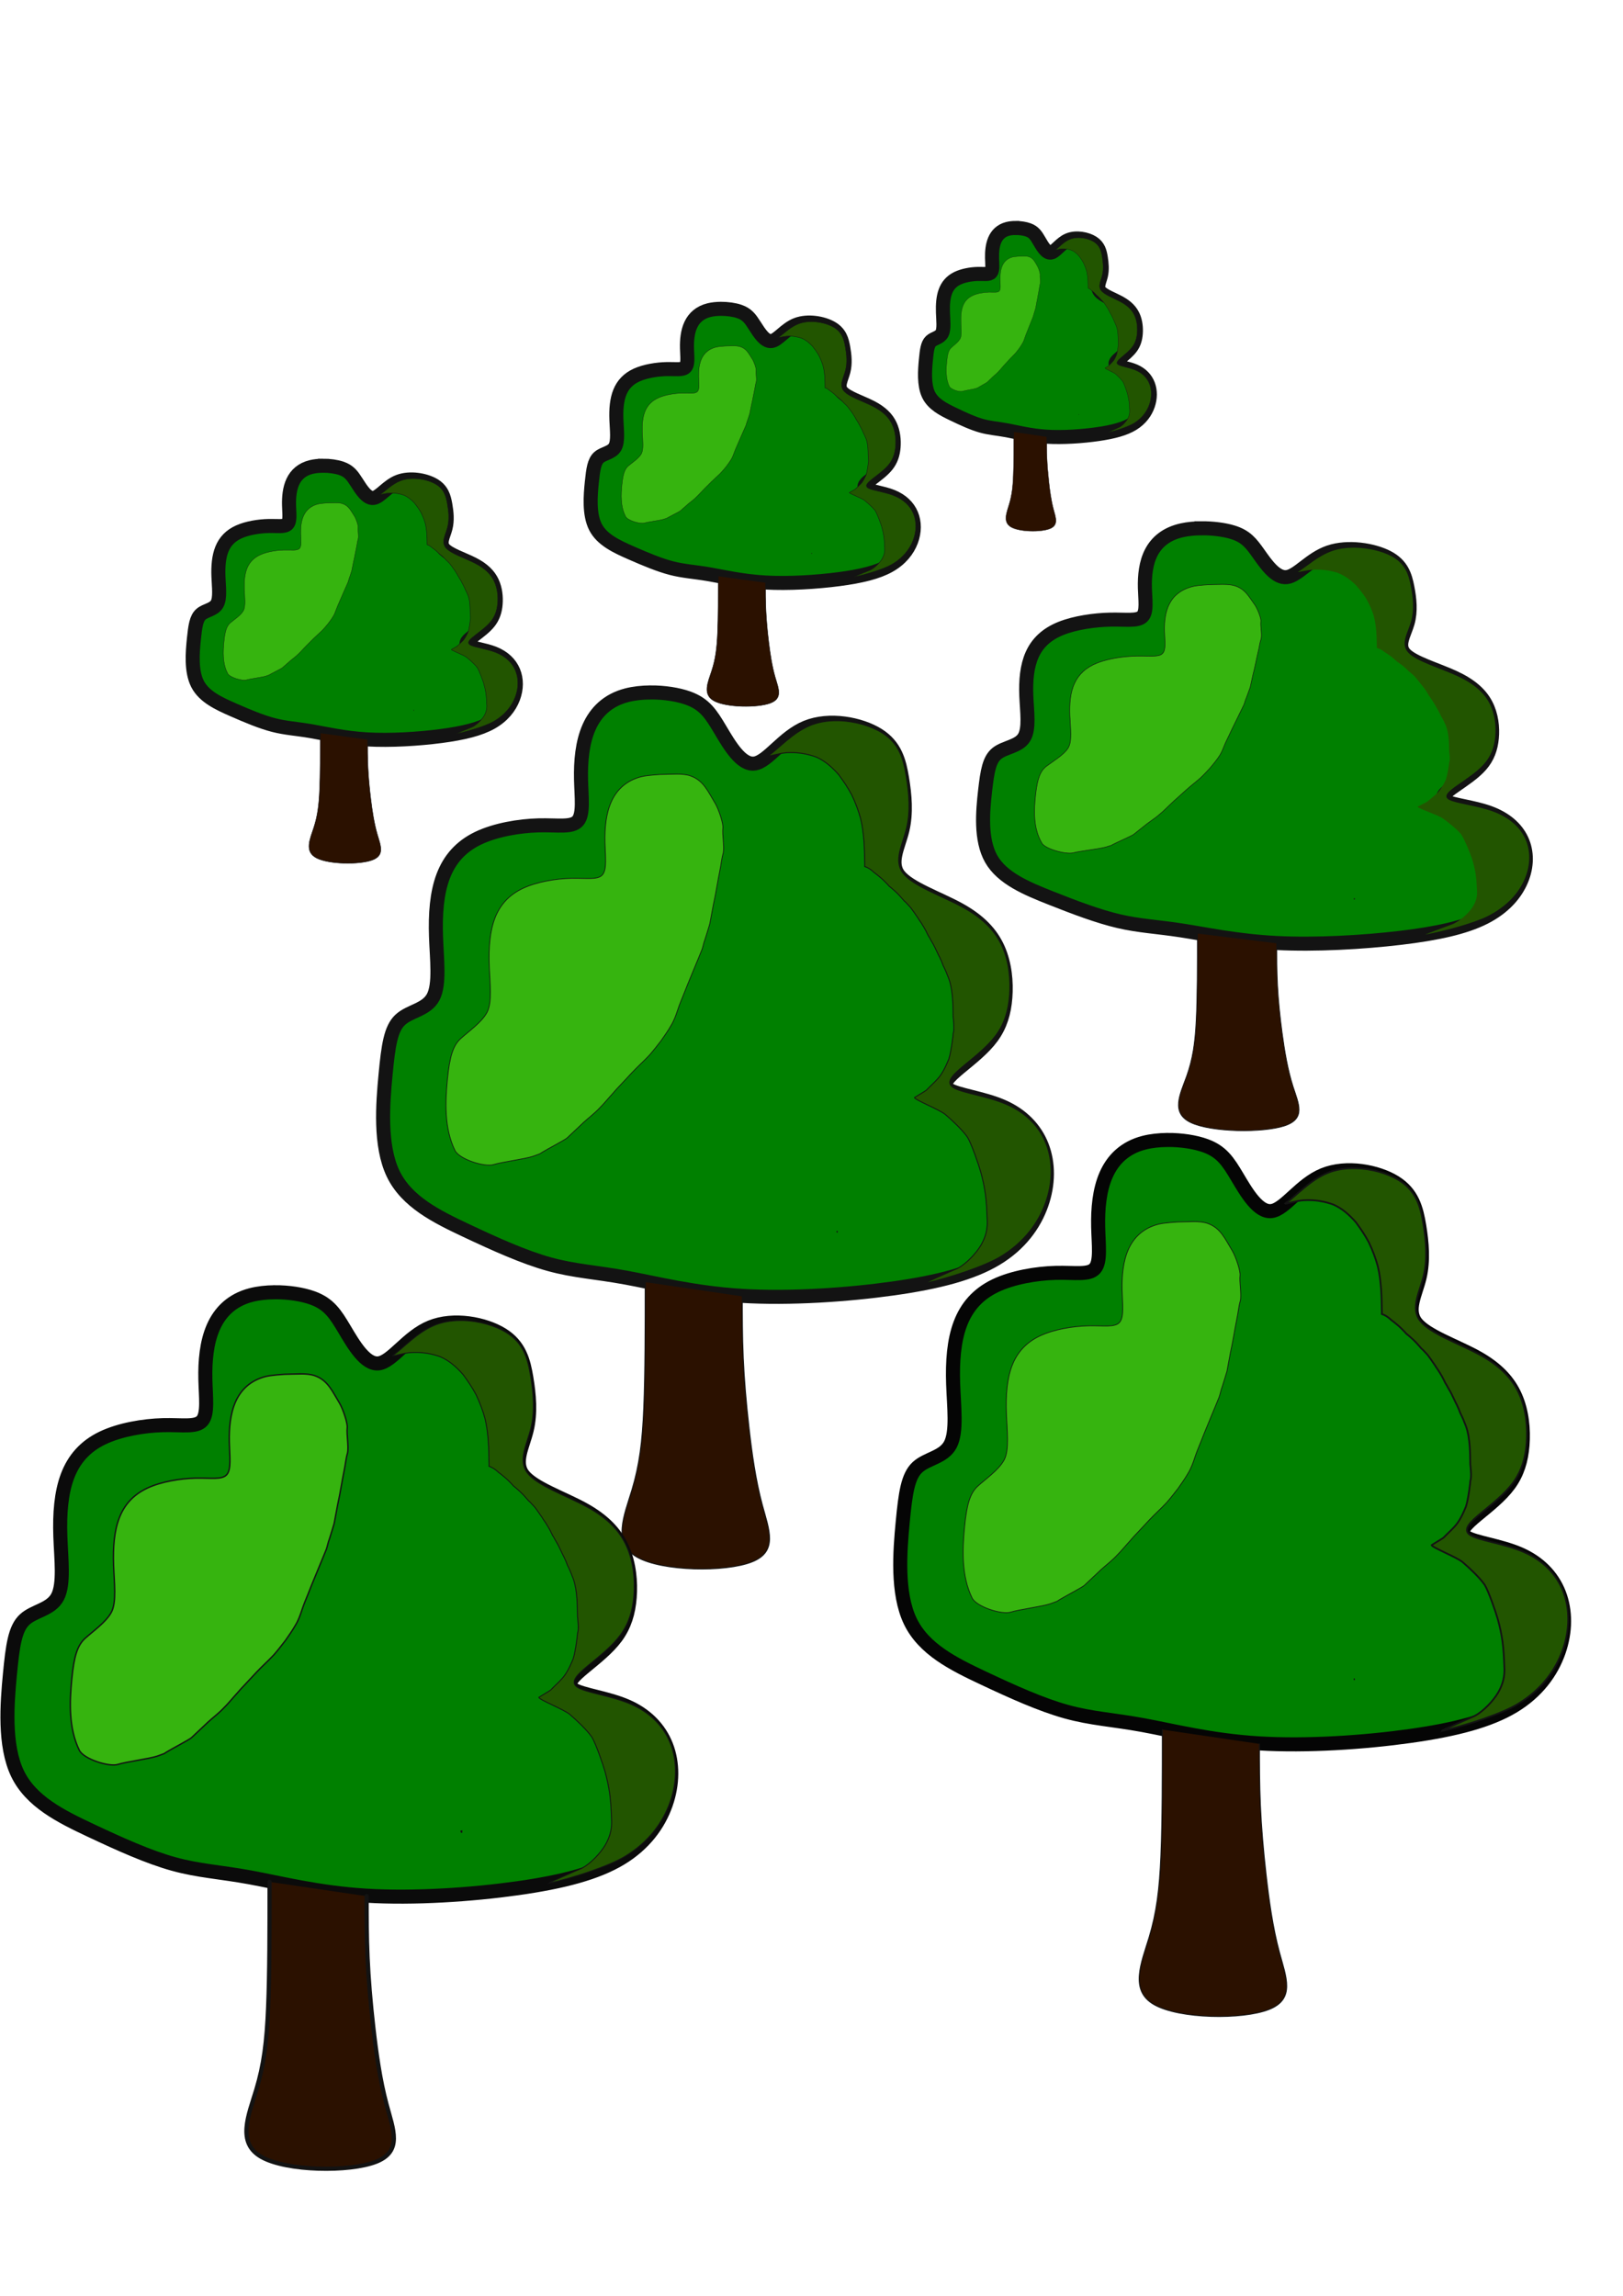<?xml version="1.0" encoding="UTF-8" standalone="no"?>
<!-- Created with Inkscape (http://www.inkscape.org/) -->

<svg
   width="210mm"
   height="297mm"
   viewBox="0 0 210 297"
   version="1.1"
   id="svg5"
   inkscape:version="1.2.2 (732a01da63, 2022-12-09)"
   sodipodi:docname="bjelogorična šuma.svg"
   xmlns:inkscape="http://www.inkscape.org/namespaces/inkscape"
   xmlns:sodipodi="http://sodipodi.sourceforge.net/DTD/sodipodi-0.dtd"
   xmlns="http://www.w3.org/2000/svg"
   xmlns:svg="http://www.w3.org/2000/svg">
  <sodipodi:namedview
     id="namedview7"
     pagecolor="#ffffff"
     bordercolor="#000000"
     borderopacity="0.25"
     inkscape:showpageshadow="2"
     inkscape:pageopacity="0.0"
     inkscape:pagecheckerboard="0"
     inkscape:deskcolor="#d1d1d1"
     inkscape:document-units="mm"
     showgrid="false"
     inkscape:zoom="0.57848045"
     inkscape:cx="-305.10971"
     inkscape:cy="545.3944"
     inkscape:window-width="1920"
     inkscape:window-height="991"
     inkscape:window-x="-9"
     inkscape:window-y="-9"
     inkscape:window-maximized="1"
     inkscape:current-layer="layer1" />
  <defs
     id="defs2">
    <inkscape:path-effect
       effect="bspline"
       id="path-effect9164"
       is_visible="true"
       lpeversion="1"
       weight="33.333"
       steps="2"
       helper_size="0"
       apply_no_weight="true"
       apply_with_weight="true"
       only_selected="false" />
    <inkscape:path-effect
       effect="bspline"
       id="path-effect7012"
       is_visible="true"
       lpeversion="1"
       weight="33.333"
       steps="2"
       helper_size="0"
       apply_no_weight="true"
       apply_with_weight="true"
       only_selected="false" />
    <inkscape:path-effect
       effect="bspline"
       id="path-effect5974"
       is_visible="true"
       lpeversion="1"
       weight="33.333"
       steps="2"
       helper_size="0"
       apply_no_weight="true"
       apply_with_weight="true"
       only_selected="false" />
    <inkscape:path-effect
       effect="bspline"
       id="path-effect375"
       is_visible="true"
       lpeversion="1"
       weight="33.333"
       steps="2"
       helper_size="0"
       apply_no_weight="true"
       apply_with_weight="true"
       only_selected="false" />
    <inkscape:path-effect
       effect="bspline"
       id="path-effect7012-9"
       is_visible="true"
       lpeversion="1"
       weight="33.333"
       steps="2"
       helper_size="0"
       apply_no_weight="true"
       apply_with_weight="true"
       only_selected="false" />
    <inkscape:path-effect
       effect="bspline"
       id="path-effect7012-2"
       is_visible="true"
       lpeversion="1"
       weight="33.333"
       steps="2"
       helper_size="0"
       apply_no_weight="true"
       apply_with_weight="true"
       only_selected="false" />
    <inkscape:path-effect
       effect="bspline"
       id="path-effect7012-7"
       is_visible="true"
       lpeversion="1"
       weight="33.333"
       steps="2"
       helper_size="0"
       apply_no_weight="true"
       apply_with_weight="true"
       only_selected="false" />
    <inkscape:path-effect
       effect="bspline"
       id="path-effect9164-6"
       is_visible="true"
       lpeversion="1"
       weight="33.333"
       steps="2"
       helper_size="0"
       apply_no_weight="true"
       apply_with_weight="true"
       only_selected="false" />
    <inkscape:path-effect
       effect="bspline"
       id="path-effect7012-3"
       is_visible="true"
       lpeversion="1"
       weight="33.333"
       steps="2"
       helper_size="0"
       apply_no_weight="true"
       apply_with_weight="true"
       only_selected="false" />
    <inkscape:path-effect
       effect="bspline"
       id="path-effect9164-8"
       is_visible="true"
       lpeversion="1"
       weight="33.333"
       steps="2"
       helper_size="0"
       apply_no_weight="true"
       apply_with_weight="true"
       only_selected="false" />
    <inkscape:path-effect
       effect="bspline"
       id="path-effect7012-8"
       is_visible="true"
       lpeversion="1"
       weight="33.333"
       steps="2"
       helper_size="0"
       apply_no_weight="true"
       apply_with_weight="true"
       only_selected="false" />
    <inkscape:path-effect
       effect="bspline"
       id="path-effect9164-2"
       is_visible="true"
       lpeversion="1"
       weight="33.333"
       steps="2"
       helper_size="0"
       apply_no_weight="true"
       apply_with_weight="true"
       only_selected="false" />
    <inkscape:path-effect
       effect="bspline"
       id="path-effect7012-81"
       is_visible="true"
       lpeversion="1"
       weight="33.333"
       steps="2"
       helper_size="0"
       apply_no_weight="true"
       apply_with_weight="true"
       only_selected="false" />
    <inkscape:path-effect
       effect="bspline"
       id="path-effect9164-4"
       is_visible="true"
       lpeversion="1"
       weight="33.333"
       steps="2"
       helper_size="0"
       apply_no_weight="true"
       apply_with_weight="true"
       only_selected="false" />
    <inkscape:path-effect
       effect="bspline"
       id="path-effect7012-4"
       is_visible="true"
       lpeversion="1"
       weight="33.333"
       steps="2"
       helper_size="0"
       apply_no_weight="true"
       apply_with_weight="true"
       only_selected="false" />
    <inkscape:path-effect
       effect="bspline"
       id="path-effect9164-5"
       is_visible="true"
       lpeversion="1"
       weight="33.333"
       steps="2"
       helper_size="0"
       apply_no_weight="true"
       apply_with_weight="true"
       only_selected="false" />
    <inkscape:path-effect
       effect="bspline"
       id="path-effect9164-3"
       is_visible="true"
       lpeversion="1"
       weight="33.333"
       steps="2"
       helper_size="0"
       apply_no_weight="true"
       apply_with_weight="true"
       only_selected="false" />
    <inkscape:path-effect
       effect="bspline"
       id="path-effect9164-7"
       is_visible="true"
       lpeversion="1"
       weight="33.333"
       steps="2"
       helper_size="0"
       apply_no_weight="true"
       apply_with_weight="true"
       only_selected="false" />
    <inkscape:path-effect
       effect="bspline"
       id="path-effect9164-0"
       is_visible="true"
       lpeversion="1"
       weight="33.333"
       steps="2"
       helper_size="0"
       apply_no_weight="true"
       apply_with_weight="true"
       only_selected="false" />
    <inkscape:path-effect
       effect="bspline"
       id="path-effect9164-86"
       is_visible="true"
       lpeversion="1"
       weight="33.333"
       steps="2"
       helper_size="0"
       apply_no_weight="true"
       apply_with_weight="true"
       only_selected="false" />
    <inkscape:path-effect
       effect="bspline"
       id="path-effect9164-52"
       is_visible="true"
       lpeversion="1"
       weight="33.333"
       steps="2"
       helper_size="0"
       apply_no_weight="true"
       apply_with_weight="true"
       only_selected="false" />
    <inkscape:path-effect
       effect="bspline"
       id="path-effect9164-1"
       is_visible="true"
       lpeversion="1"
       weight="33.333"
       steps="2"
       helper_size="0"
       apply_no_weight="true"
       apply_with_weight="true"
       only_selected="false" />
    <inkscape:path-effect
       effect="bspline"
       id="path-effect9164-7-7"
       is_visible="true"
       lpeversion="1"
       weight="33.333"
       steps="2"
       helper_size="0"
       apply_no_weight="true"
       apply_with_weight="true"
       only_selected="false" />
    <inkscape:path-effect
       effect="bspline"
       id="path-effect9164-86-8"
       is_visible="true"
       lpeversion="1"
       weight="33.333"
       steps="2"
       helper_size="0"
       apply_no_weight="true"
       apply_with_weight="true"
       only_selected="false" />
    <inkscape:path-effect
       effect="bspline"
       id="path-effect9164-86-6"
       is_visible="true"
       lpeversion="1"
       weight="33.333"
       steps="2"
       helper_size="0"
       apply_no_weight="true"
       apply_with_weight="true"
       only_selected="false" />
  </defs>
  <g
     inkscape:label="Layer 1"
     inkscape:groupmode="layer"
     id="layer1">
    <path
       id="path7010"
       style="fill:#008000;fill-opacity:1;stroke:#131313;stroke-width:1.818;stroke-linecap:round;paint-order:stroke fill markers;stroke-dasharray:none"
       d="m 84.14,89.579 c -1.069,0.008 -2.125,0.122 -3.05,0.362 -2.468,0.64 -4.01,2.176 -4.883,4.16 -0.874,1.984 -1.08,4.416 -1.028,6.721 0.051,2.304 0.36,4.48 -0.411,5.376 -0.771,0.896 -2.622,0.512 -5.09,0.576 -2.468,0.064 -5.552,0.576 -7.814,1.664 -2.262,1.088 -3.701,2.752 -4.524,4.928 -0.823,2.176 -1.028,4.864 -0.925,7.808 0.103,2.944 0.514,6.144 -0.36,7.808 -0.874,1.664 -3.033,1.792 -4.266,2.944 -1.234,1.152 -1.542,3.328 -1.902,7.104 -0.36,3.776 -0.771,9.152 0.977,12.8 1.748,3.648 5.655,5.568 9.459,7.36 3.804,1.792 7.505,3.456 10.744,4.352 3.239,0.896 6.015,1.024 9.87,1.728 3.856,0.704 8.791,1.984 15.011,2.368 6.22,0.384 13.725,-0.128 19.637,-0.96 5.912,-0.832 10.23,-1.984 13.314,-3.84 3.084,-1.856 4.935,-4.416 5.86,-7.04 0.925,-2.624 0.925,-5.311 0.052,-7.551 -0.874,-2.24 -2.621,-4.032 -5.14,-5.121 -2.519,-1.088 -5.809,-1.472 -6.889,-2.176 -1.08,-0.704 0.052,-1.728 1.44,-2.88 1.388,-1.152 3.033,-2.432 4.112,-3.904 1.079,-1.472 1.593,-3.136 1.748,-5.12 0.154,-1.984 -0.051,-4.288 -0.925,-6.272 -0.874,-1.984 -2.416,-3.648 -5.089,-5.12 -2.673,-1.472 -6.478,-2.752 -7.763,-4.416 -1.285,-1.664 -0.052,-3.712 0.463,-5.888 0.514,-2.176 0.309,-4.48 -0.051,-6.656 -0.36,-2.176 -0.874,-4.224 -3.136,-5.632 -2.262,-1.408 -6.271,-2.176 -9.253,-0.96 -2.982,1.216 -4.936,4.416 -6.683,4.672 -1.748,0.256 -3.29,-2.432 -4.472,-4.416 -1.182,-1.984 -2.005,-3.264 -4.112,-4.032 -1.317,-0.48 -3.137,-0.76 -4.919,-0.747 z" />
    <path
       id="path7010-5"
       style="fill:#36b40f;fill-opacity:1;stroke:#131313;stroke-width:0.093;stroke-linecap:round;paint-order:stroke fill markers;stroke-dasharray:none"
       d="m 87.529,100.14 c -0.672,-0.002 -1.391,0.044 -2.102,0.05 0,0 -1.695,0.096 -2.434,0.284 -1.969,0.5 -3.2,1.7 -3.897,3.25 -0.697,1.55 -0.862,3.451 -0.821,5.251 0.041,1.8 0.288,3.5 -0.328,4.2 -0.615,0.7 -2.093,0.4 -4.062,0.45 -1.969,0.05 -4.431,0.45 -6.236,1.3 -1.805,0.85 -2.954,2.151 -3.61,3.851 -0.656,1.7 -0.82,3.8 -0.738,6.1 0.082,2.3 0.41,4.801 -0.288,6.101 -0.697,1.3 -2.42,2.482 -3.404,3.382 -0.985,0.9 -1.428,2.305 -1.715,5.255 -0.287,2.95 -0.419,6.364 0.976,9.214 0.56,1.144 3.854,2.184 4.975,1.837 1.056,-0.341 4.064,-0.725 5.115,-1.078 0.293,-0.104 0.587,-0.212 0.879,-0.321 0.109,-0.071 0.217,-0.143 0.328,-0.21 0.705,-0.436 2.892,-1.573 3.202,-1.842 0.741,-0.674 1.448,-1.382 2.186,-2.059 0.68,-0.613 1.42,-1.165 2.042,-1.838 0.48,-0.471 0.902,-0.987 1.347,-1.488 0.406,-0.429 0.765,-0.894 1.184,-1.311 0.549,-0.597 1.111,-1.181 1.661,-1.777 0.721,-0.771 1.516,-1.469 2.236,-2.241 0.532,-0.599 1.015,-1.237 1.508,-1.868 0.436,-0.634 0.887,-1.254 1.266,-1.924 0.401,-0.639 0.656,-1.357 0.89,-2.068 0.224,-0.691 0.512,-1.354 0.781,-2.028 0.299,-0.823 2.273,-5.518 2.373,-5.811 0.143,-0.417 0.211,-0.861 0.376,-1.272 0.202,-0.675 0.433,-1.341 0.621,-2.018 0.15,-0.796 0.298,-1.59 0.444,-2.386 0.174,-0.822 0.346,-1.646 0.481,-2.475 0.125,-0.664 0.231,-1.331 0.371,-1.993 0.162,-0.753 0.219,-1.528 0.435,-2.272 0.185,-0.817 -0.139,-2.437 -0.036,-3.267 0.075,-0.588 -0.563,-2.479 -0.999,-3.196 -0.944,-1.55 -1.502,-2.944 -3.184,-3.544 -0.526,-0.188 -1.151,-0.237 -1.824,-0.239 z m 38.699,47.13 c -0.011,0.008 -0.021,0.016 -0.032,0.023 0.022,0.046 0.043,0.093 0.065,0.14 -0.01,-0.055 -0.023,-0.109 -0.034,-0.163 z m -17.884,12.012 c -0.024,0.006 -0.049,0.013 -0.073,0.02 0.017,0.038 0.031,0.076 0.044,0.114 0.008,-2.6e-4 0.016,-0.001 0.024,-0.001 0.002,-0.044 0.003,-0.088 0.005,-0.132 z" />
    <path
       id="path7010-0"
       style="fill:#225500;fill-opacity:1;stroke:#131313;stroke-width:0.118;stroke-linecap:round;paint-order:stroke fill markers;stroke-dasharray:none"
       d="m 108.035,93.233 v 5.16e-4 c -1.102,0.019 -2.19,0.204 -3.169,0.603 -2.289,0.933 -4.024,2.926 -5.473,3.969 0.065,0.071 1.412,-0.37 2.38,-0.428 0.166,-0.01 0.331,-0.016 0.495,-0.018 1.149,-0.012 2.256,0.182 3.346,0.579 1.16,0.508 2.084,1.349 2.91,2.286 0.615,0.839 1.206,1.697 1.688,2.621 0.47,0.989 0.861,2.013 1.147,3.07 0.249,1.003 0.359,2.032 0.436,3.061 0.055,0.832 0.071,1.666 0.083,2.5 0.013,0.206 0.013,0.412 0.006,0.618 0.103,0.037 0.205,0.079 0.306,0.123 0.21,0.102 0.408,0.228 0.59,0.374 0.108,0.078 0.204,0.17 0.298,0.264 0.018,0.013 0.036,0.026 0.054,0.039 0.227,0.162 0.444,0.34 0.657,0.52 0.18,0.146 0.356,0.295 0.521,0.457 0.18,0.176 0.361,0.353 0.531,0.538 0.071,0.079 0.142,0.158 0.213,0.238 0.203,0.157 0.4,0.322 0.589,0.496 0.184,0.159 0.362,0.323 0.531,0.498 0.143,0.143 0.284,0.288 0.413,0.444 0.113,0.122 0.219,0.249 0.329,0.373 0.02,0.023 0.039,0.047 0.058,0.071 0.074,0.067 0.149,0.134 0.222,0.202 0.155,0.157 0.306,0.318 0.453,0.483 0.173,0.173 0.311,0.376 0.453,0.574 0.121,0.156 0.227,0.324 0.34,0.487 0.103,0.156 0.221,0.302 0.32,0.461 0.078,0.135 0.162,0.269 0.255,0.394 0.117,0.162 0.226,0.329 0.328,0.501 0.165,0.261 0.322,0.526 0.463,0.801 0.099,0.197 0.197,0.395 0.292,0.594 0.131,0.182 0.229,0.386 0.338,0.581 0.113,0.19 0.222,0.382 0.33,0.575 0.108,0.192 0.2,0.391 0.295,0.589 0.083,0.169 0.165,0.339 0.244,0.51 0.074,0.183 0.175,0.354 0.264,0.53 0.1,0.207 0.196,0.416 0.284,0.628 0.06,0.15 0.118,0.3 0.171,0.453 0.295,0.565 0.531,1.162 0.754,1.758 0.285,0.8 0.392,1.643 0.466,2.485 0.062,0.806 0.073,1.615 0.084,2.424 6.3e-4,0.061 0.208,1.618 0.01,2.083 4.6e-4,0.181 -0.258,2.38 -0.574,3.361 -0.378,0.9 -0.798,1.851 -1.449,2.565 -0.458,0.508 -0.974,0.957 -1.444,1.454 -0.143,0.136 -1.508,0.913 -1.557,0.96 0.045,0.31 3.22,1.549 4.005,2.198 0.912,0.784 2.179,1.968 2.865,2.942 0.518,0.84 1.48,3.645 1.711,4.494 0.262,0.945 0.464,1.898 0.602,2.868 0.139,1.035 0.189,2.079 0.227,3.122 0.102,1.279 -0.156,2.345 -0.791,3.455 -0.662,1.113 -1.905,2.415 -3.011,3.012 -0.834,0.365 -4.355,1.91 -4.357,1.975 3.27,-0.726 7.812,-2.236 9.873,-3.476 3.084,-1.856 4.935,-4.416 5.861,-7.04 0.925,-2.624 0.925,-5.311 0.052,-7.551 -0.874,-2.24 -2.622,-4.032 -5.141,-5.12 -2.519,-1.088 -5.809,-1.472 -6.888,-2.176 -1.08,-0.704 0.051,-1.728 1.439,-2.88 1.388,-1.152 3.033,-2.432 4.112,-3.904 1.08,-1.472 1.593,-3.136 1.748,-5.12 0.154,-1.984 -0.051,-4.288 -0.925,-6.272 -0.874,-1.984 -2.416,-3.648 -5.089,-5.12 -2.673,-1.472 -6.477,-2.752 -7.762,-4.416 -1.285,-1.664 -0.052,-3.712 0.462,-5.888 0.514,-2.176 0.309,-4.48 -0.052,-6.656 -0.36,-2.176 -0.875,-4.224 -3.136,-5.632 -1.414,-0.88 -3.51,-1.51 -5.611,-1.562 h -0.001 c -0.157,-0.004 -0.315,-0.004 -0.472,-0.002 z"
       sodipodi:nodetypes="ccsccccccccccccccccccccccccccccccccccccccccccccccccccccccccsccsccscscsccsssc" />
    <path
       style="fill:#2b1100;fill-opacity:1;stroke:#131313;stroke-width:0.127;stroke-linecap:round;paint-order:stroke fill markers;stroke-dasharray:none"
       d="m 83.485,165.862 c 0,5.911 0,11.821 -0.185,16.254 -0.185,4.433 -0.554,7.388 -1.539,10.651 -0.985,3.263 -2.586,6.834 0.677,8.681 3.263,1.847 11.39,1.97 14.838,0.616 3.448,-1.354 2.216,-4.186 1.354,-7.388 -0.862,-3.202 -1.355,-6.772 -1.724,-10.035 -0.369,-3.263 -0.616,-6.218 -0.739,-8.989 -0.123,-2.771 -0.123,-5.356 -0.123,-7.942"
       id="path9162"
       inkscape:path-effect="#path-effect9164"
       inkscape:original-d="m 83.485073,165.86194 c 2.65e-4,5.91071 2.65e-4,11.82116 0,17.73134 -0.369146,2.95555 -0.738542,5.91071 -1.108209,8.86567 -1.600513,3.57123 -3.201229,7.14206 -4.802238,10.71269 8.127293,0.1234 16.253997,0.24653 24.380594,0.3694 -1.2311,-2.83188 -2.462418,-5.66391 -3.694027,-8.49627 -0.492282,-3.5707 -0.984811,-7.14152 -1.477611,-10.71268 -0.24601,-2.95502 -0.492273,-5.91019 -0.738807,-8.86567 2.65e-4,-2.58561 2.65e-4,-5.17138 0,-7.75747" />
    <path
       id="path7010-57"
       style="fill:#008000;fill-opacity:1;stroke:#050505;stroke-width:1.818;stroke-linecap:round;paint-order:stroke fill markers;stroke-opacity:1;stroke-dasharray:none"
       d="m 151.053,147.472 c -1.069,0.008 -2.125,0.122 -3.05,0.362 -2.468,0.64 -4.01,2.176 -4.883,4.16 -0.874,1.984 -1.08,4.416 -1.028,6.721 0.051,2.304 0.36,4.48 -0.411,5.376 -0.771,0.896 -2.622,0.512 -5.09,0.576 -2.468,0.064 -5.552,0.576 -7.814,1.664 -2.262,1.088 -3.701,2.752 -4.524,4.928 -0.823,2.176 -1.028,4.864 -0.925,7.808 0.103,2.944 0.514,6.144 -0.36,7.808 -0.874,1.664 -3.033,1.792 -4.266,2.944 -1.234,1.152 -1.542,3.328 -1.902,7.104 -0.36,3.776 -0.771,9.152 0.977,12.8 1.748,3.648 5.655,5.568 9.459,7.36 3.804,1.792 7.505,3.456 10.744,4.352 3.239,0.896 6.015,1.024 9.87,1.728 3.856,0.704 8.791,1.984 15.011,2.368 6.22,0.384 13.725,-0.128 19.637,-0.96 5.912,-0.832 10.23,-1.984 13.314,-3.84 3.084,-1.856 4.935,-4.416 5.86,-7.04 0.925,-2.624 0.925,-5.311 0.052,-7.551 -0.874,-2.24 -2.621,-4.032 -5.14,-5.121 -2.519,-1.088 -5.809,-1.472 -6.889,-2.176 -1.08,-0.704 0.052,-1.728 1.44,-2.88 1.388,-1.152 3.033,-2.432 4.112,-3.904 1.079,-1.472 1.593,-3.136 1.748,-5.12 0.154,-1.984 -0.051,-4.288 -0.925,-6.272 -0.874,-1.984 -2.416,-3.648 -5.089,-5.12 -2.673,-1.472 -6.478,-2.752 -7.763,-4.416 -1.285,-1.664 -0.052,-3.712 0.463,-5.888 0.514,-2.176 0.309,-4.48 -0.051,-6.656 -0.36,-2.176 -0.874,-4.224 -3.136,-5.632 -2.262,-1.408 -6.271,-2.176 -9.253,-0.96 -2.982,1.216 -4.936,4.416 -6.683,4.672 -1.748,0.256 -3.29,-2.432 -4.472,-4.416 -1.182,-1.984 -2.005,-3.264 -4.112,-4.032 -1.317,-0.48 -3.137,-0.76 -4.919,-0.747 z" />
    <path
       id="path7010-5-3"
       style="fill:#36b40f;fill-opacity:1;stroke:#131313;stroke-width:0.093;stroke-linecap:round;paint-order:stroke fill markers;stroke-dasharray:none"
       d="m 154.442,158.034 c -0.672,-0.002 -1.391,0.044 -2.102,0.05 0,0 -1.695,0.096 -2.434,0.284 -1.969,0.5 -3.2,1.7 -3.897,3.25 -0.697,1.55 -0.862,3.451 -0.821,5.251 0.041,1.8 0.288,3.5 -0.328,4.2 -0.615,0.7 -2.093,0.4 -4.062,0.45 -1.969,0.05 -4.431,0.45 -6.236,1.3 -1.805,0.85 -2.954,2.151 -3.61,3.851 -0.656,1.7 -0.82,3.8 -0.738,6.1 0.082,2.3 0.41,4.801 -0.288,6.101 -0.697,1.3 -2.42,2.482 -3.404,3.382 -0.985,0.9 -1.428,2.305 -1.715,5.255 -0.287,2.95 -0.419,6.364 0.976,9.214 0.56,1.144 3.854,2.184 4.975,1.837 1.056,-0.341 4.064,-0.725 5.115,-1.078 0.293,-0.104 0.587,-0.212 0.879,-0.321 0.109,-0.071 0.217,-0.143 0.328,-0.21 0.705,-0.436 2.892,-1.573 3.202,-1.842 0.741,-0.674 1.448,-1.382 2.186,-2.059 0.68,-0.613 1.42,-1.165 2.042,-1.838 0.48,-0.471 0.902,-0.987 1.347,-1.488 0.406,-0.429 0.765,-0.894 1.184,-1.311 0.549,-0.597 1.111,-1.181 1.661,-1.777 0.721,-0.771 1.516,-1.469 2.236,-2.241 0.532,-0.599 1.015,-1.237 1.508,-1.868 0.436,-0.634 0.887,-1.254 1.266,-1.924 0.401,-0.639 0.656,-1.357 0.89,-2.068 0.224,-0.691 0.512,-1.354 0.781,-2.028 0.299,-0.823 2.273,-5.518 2.373,-5.811 0.143,-0.417 0.211,-0.861 0.376,-1.272 0.202,-0.675 0.433,-1.341 0.621,-2.018 0.15,-0.796 0.298,-1.59 0.444,-2.386 0.174,-0.822 0.346,-1.646 0.481,-2.475 0.125,-0.664 0.231,-1.331 0.371,-1.993 0.162,-0.753 0.218,-1.528 0.435,-2.272 0.185,-0.817 -0.139,-2.437 -0.036,-3.267 0.075,-0.588 -0.563,-2.479 -0.999,-3.196 -0.944,-1.55 -1.502,-2.944 -3.184,-3.544 -0.526,-0.188 -1.151,-0.237 -1.824,-0.239 z m 38.699,47.13 c -0.011,0.008 -0.021,0.016 -0.032,0.023 0.022,0.046 0.043,0.093 0.065,0.14 -0.01,-0.055 -0.023,-0.109 -0.034,-0.163 z m -17.884,12.012 c -0.024,0.006 -0.049,0.013 -0.073,0.02 0.017,0.038 0.031,0.076 0.044,0.114 0.008,-2.6e-4 0.016,-10e-4 0.024,-10e-4 0.002,-0.044 0.003,-0.088 0.005,-0.132 z" />
    <path
       id="path7010-0-9"
       style="fill:#225500;fill-opacity:1;stroke:#131313;stroke-width:0.226;stroke-linecap:round;paint-order:stroke fill markers"
       d="m 174.948,151.127 v 5.2e-4 c -1.102,0.019 -2.19,0.204 -3.169,0.603 -2.289,0.933 -4.024,2.926 -5.473,3.969 0.065,0.071 1.412,-0.37 2.38,-0.428 0.166,-0.01 0.331,-0.016 0.495,-0.018 1.149,-0.012 2.256,0.182 3.346,0.579 1.16,0.508 2.084,1.349 2.91,2.286 0.615,0.839 1.206,1.697 1.688,2.621 0.47,0.989 0.861,2.013 1.147,3.07 0.249,1.003 0.359,2.032 0.436,3.061 0.055,0.832 0.071,1.666 0.083,2.5 0.013,0.206 0.013,0.412 0.006,0.618 0.103,0.037 0.205,0.079 0.306,0.123 0.21,0.102 0.408,0.228 0.59,0.374 0.108,0.078 0.204,0.17 0.298,0.264 0.018,0.013 0.036,0.026 0.054,0.039 0.227,0.162 0.444,0.34 0.657,0.52 0.18,0.146 0.356,0.295 0.521,0.457 0.18,0.176 0.361,0.353 0.531,0.538 0.071,0.079 0.142,0.158 0.213,0.238 0.203,0.157 0.4,0.322 0.589,0.496 0.184,0.159 0.362,0.323 0.531,0.498 0.143,0.143 0.284,0.288 0.413,0.444 0.113,0.122 0.219,0.249 0.329,0.373 0.02,0.023 0.039,0.047 0.058,0.071 0.074,0.067 0.149,0.134 0.222,0.202 0.155,0.157 0.306,0.318 0.453,0.483 0.173,0.173 0.311,0.376 0.453,0.574 0.121,0.156 0.227,0.324 0.34,0.487 0.103,0.156 0.221,0.302 0.32,0.461 0.078,0.135 0.162,0.269 0.255,0.394 0.117,0.162 0.226,0.329 0.328,0.501 0.165,0.261 0.322,0.526 0.463,0.801 0.099,0.197 0.197,0.395 0.292,0.594 0.131,0.182 0.229,0.386 0.338,0.581 0.113,0.19 0.222,0.382 0.33,0.575 0.108,0.192 0.2,0.391 0.295,0.589 0.083,0.169 0.165,0.339 0.244,0.51 0.074,0.183 0.175,0.354 0.264,0.53 0.1,0.207 0.196,0.416 0.284,0.628 0.06,0.15 0.118,0.3 0.171,0.453 0.295,0.565 0.531,1.162 0.754,1.758 0.285,0.8 0.392,1.643 0.466,2.485 0.062,0.806 0.073,1.615 0.084,2.424 6.3e-4,0.061 0.208,1.618 0.01,2.083 4.6e-4,0.181 -0.258,2.38 -0.574,3.361 -0.378,0.9 -0.798,1.851 -1.449,2.565 -0.458,0.508 -0.974,0.957 -1.444,1.454 -0.143,0.136 -1.508,0.913 -1.557,0.96 0.045,0.31 3.22,1.549 4.005,2.198 0.912,0.784 2.179,1.968 2.865,2.942 0.518,0.84 1.48,3.645 1.711,4.494 0.262,0.945 0.464,1.898 0.602,2.868 0.139,1.035 0.189,2.079 0.227,3.122 0.102,1.279 -0.156,2.345 -0.791,3.455 -0.662,1.113 -1.905,2.415 -3.011,3.012 -0.834,0.365 -4.355,1.91 -4.357,1.975 3.27,-0.726 7.812,-2.236 9.873,-3.476 3.084,-1.856 4.935,-4.416 5.861,-7.04 0.925,-2.624 0.925,-5.311 0.052,-7.551 -0.874,-2.24 -2.622,-4.032 -5.141,-5.12 -2.519,-1.088 -5.809,-1.472 -6.888,-2.176 -1.08,-0.704 0.051,-1.728 1.439,-2.88 1.388,-1.152 3.033,-2.432 4.112,-3.904 1.08,-1.472 1.593,-3.136 1.748,-5.12 0.154,-1.984 -0.051,-4.288 -0.925,-6.272 -0.874,-1.984 -2.416,-3.648 -5.089,-5.12 -2.673,-1.472 -6.477,-2.752 -7.762,-4.416 -1.285,-1.664 -0.052,-3.712 0.462,-5.888 0.514,-2.176 0.309,-4.48 -0.052,-6.656 -0.36,-2.176 -0.875,-4.224 -3.136,-5.632 -1.414,-0.88 -3.51,-1.51 -5.611,-1.562 h -0.001 c -0.157,-0.004 -0.315,-0.004 -0.472,-0.002 z"
       sodipodi:nodetypes="ccsccccccccccccccccccccccccccccccccccccccccccccccccccccccccsccsccscscsccsssc" />
    <path
       style="fill:#2b1100;fill-opacity:1;stroke:#131313;stroke-width:0.127;stroke-linecap:round;paint-order:stroke fill markers;stroke-dasharray:none"
       d="m 150.398,223.755 c 0,5.911 0,11.821 -0.185,16.254 -0.185,4.433 -0.554,7.388 -1.539,10.651 -0.985,3.263 -2.586,6.834 0.677,8.681 3.263,1.847 11.39,1.97 14.838,0.616 3.448,-1.354 2.216,-4.186 1.354,-7.388 -0.862,-3.202 -1.355,-6.772 -1.724,-10.035 -0.369,-3.263 -0.616,-6.218 -0.739,-8.989 -0.123,-2.771 -0.123,-5.356 -0.123,-7.942"
       id="path9162-8"
       inkscape:path-effect="#path-effect9164-3"
       inkscape:original-d="m 150.39807,223.75543 c 2.7e-4,5.91071 2.7e-4,11.82116 0,17.73134 -0.36914,2.95555 -0.73854,5.91071 -1.10821,8.86567 -1.60051,3.57123 -3.20123,7.14206 -4.80224,10.71269 8.1273,0.1234 16.254,0.24653 24.3806,0.3694 -1.2311,-2.83188 -2.46242,-5.66391 -3.69403,-8.49627 -0.49228,-3.5707 -0.98481,-7.14152 -1.47761,-10.71268 -0.24601,-2.95502 -0.49227,-5.91019 -0.73881,-8.86567 2.7e-4,-2.58561 2.7e-4,-5.17138 0,-7.75747" />
    <path
       id="path7010-7"
       style="fill:#008000;fill-opacity:1;stroke:#131313;stroke-width:1.818;stroke-linecap:round;paint-order:stroke fill markers;stroke-dasharray:none"
       d="m 155.465,68.342 c -0.874,0.005 -1.737,0.084 -2.494,0.249 -2.018,0.44 -3.278,1.495 -3.993,2.859 -0.715,1.364 -0.883,3.035 -0.841,4.619 0.042,1.583 0.294,3.079 -0.336,3.695 -0.63,0.616 -2.144,0.352 -4.161,0.396 -2.018,0.044 -4.539,0.396 -6.389,1.144 -1.849,0.748 -3.026,1.891 -3.699,3.387 -0.672,1.495 -0.84,3.343 -0.756,5.366 0.084,2.023 0.42,4.223 -0.294,5.366 -0.714,1.144 -2.479,1.232 -3.488,2.023 -1.009,0.792 -1.261,2.287 -1.555,4.882 -0.294,2.595 -0.631,6.29 0.799,8.797 1.429,2.507 4.623,3.827 7.734,5.058 3.11,1.232 6.137,2.375 8.785,2.991 2.648,0.616 4.918,0.704 8.07,1.188 3.152,0.484 7.188,1.363 12.273,1.627 5.086,0.264 11.222,-0.088 16.056,-0.66 4.834,-0.572 8.364,-1.364 10.886,-2.639 2.522,-1.276 4.035,-3.035 4.791,-4.838 0.757,-1.803 0.756,-3.65 0.042,-5.19 -0.714,-1.539 -2.143,-2.771 -4.203,-3.519 -2.059,-0.748 -4.75,-1.012 -5.633,-1.496 -0.883,-0.484 0.042,-1.188 1.177,-1.979 1.135,-0.792 2.48,-1.671 3.362,-2.683 0.883,-1.012 1.303,-2.155 1.429,-3.519 0.126,-1.364 -0.042,-2.947 -0.756,-4.311 -0.714,-1.364 -1.975,-2.507 -4.161,-3.519 -2.186,-1.012 -5.296,-1.891 -6.347,-3.035 -1.051,-1.144 -0.042,-2.551 0.378,-4.047 0.42,-1.495 0.253,-3.079 -0.042,-4.574 -0.294,-1.495 -0.715,-2.903 -2.564,-3.871 -1.849,-0.968 -5.128,-1.496 -7.566,-0.66 -2.438,0.836 -4.035,3.035 -5.464,3.211 -1.429,0.176 -2.69,-1.671 -3.656,-3.035 -0.967,-1.364 -1.639,-2.243 -3.362,-2.771 -1.077,-0.33 -2.565,-0.523 -4.022,-0.513 z" />
    <path
       id="path7010-5-0"
       style="fill:#36b40f;fill-opacity:1;stroke:#131313;stroke-width:0.07;stroke-linecap:round;paint-order:stroke fill markers;stroke-dasharray:none"
       d="m 158.236,75.6 c -0.55,-0.001 -1.137,0.03 -1.718,0.034 0,0 -1.386,0.066 -1.99,0.195 -1.61,0.344 -2.616,1.168 -3.187,2.234 -0.57,1.065 -0.705,2.371 -0.671,3.609 0.034,1.237 0.235,2.406 -0.268,2.887 -0.503,0.481 -1.711,0.275 -3.321,0.309 -1.61,0.034 -3.623,0.309 -5.099,0.894 -1.476,0.584 -2.415,1.478 -2.952,2.647 -0.537,1.169 -0.67,2.612 -0.603,4.193 0.067,1.581 0.335,3.3 -0.235,4.193 -0.57,0.893 -1.978,1.706 -2.784,2.324 -0.805,0.619 -1.168,1.584 -1.402,3.612 -0.235,2.028 -0.342,4.373 0.798,6.332 0.458,0.787 3.151,1.501 4.068,1.263 0.863,-0.235 3.322,-0.498 4.182,-0.741 0.239,-0.072 0.48,-0.145 0.719,-0.221 0.089,-0.049 0.177,-0.098 0.268,-0.144 0.576,-0.3 2.364,-1.081 2.618,-1.266 0.606,-0.463 1.184,-0.95 1.787,-1.415 0.556,-0.421 1.161,-0.8 1.669,-1.263 0.392,-0.323 0.738,-0.678 1.102,-1.023 0.332,-0.295 0.626,-0.614 0.968,-0.901 0.449,-0.41 0.908,-0.812 1.358,-1.221 0.589,-0.53 1.24,-1.01 1.828,-1.54 0.435,-0.412 0.83,-0.85 1.233,-1.284 0.356,-0.436 0.725,-0.862 1.035,-1.322 0.328,-0.439 0.536,-0.933 0.728,-1.421 0.183,-0.475 0.418,-0.931 0.638,-1.394 0.244,-0.565 1.858,-3.792 1.941,-3.994 0.117,-0.286 0.173,-0.591 0.307,-0.874 0.165,-0.464 0.354,-0.922 0.508,-1.387 0.122,-0.547 0.243,-1.093 0.363,-1.64 0.142,-0.565 0.283,-1.131 0.393,-1.701 0.102,-0.457 0.189,-0.915 0.303,-1.369 0.132,-0.518 0.179,-1.05 0.356,-1.561 0.151,-0.562 -0.114,-1.675 -0.029,-2.245 0.062,-0.404 -0.46,-1.704 -0.817,-2.197 -0.772,-1.065 -1.228,-2.023 -2.603,-2.436 -0.43,-0.129 -0.941,-0.163 -1.491,-0.164 z m 31.641,32.391 c -0.009,0.005 -0.017,0.011 -0.026,0.016 0.018,0.032 0.035,0.064 0.053,0.096 -0.008,-0.038 -0.019,-0.075 -0.028,-0.112 z m -14.623,8.255 c -0.02,0.004 -0.04,0.009 -0.06,0.013 0.014,0.026 0.026,0.052 0.036,0.078 0.007,-1.7e-4 0.013,-6.8e-4 0.019,-6.8e-4 0.002,-0.03 0.002,-0.061 0.004,-0.091 z" />
    <path
       id="path7010-0-1"
       style="fill:#225500;fill-opacity:1;stroke:#000000;stroke-width:0;stroke-linecap:round;paint-order:stroke fill markers;stroke-dasharray:none;stroke-opacity:1"
       d="m 175.002,70.853 v 3.5e-4 c -0.901,0.013 -1.791,0.14 -2.591,0.414 -1.871,0.641 -3.29,2.011 -4.475,2.728 0.053,0.049 1.155,-0.254 1.946,-0.294 0.136,-0.007 0.271,-0.011 0.405,-0.012 0.94,-0.008 1.844,0.125 2.735,0.398 0.948,0.349 1.704,0.927 2.379,1.571 0.503,0.577 0.986,1.166 1.38,1.801 0.384,0.68 0.704,1.384 0.938,2.11 0.203,0.69 0.294,1.397 0.356,2.104 0.045,0.572 0.058,1.145 0.068,1.718 0.01,0.142 0.011,0.283 0.005,0.424 0.085,0.025 0.168,0.054 0.25,0.085 0.172,0.07 0.333,0.157 0.483,0.257 0.088,0.054 0.167,0.117 0.243,0.181 0.015,0.009 0.029,0.018 0.044,0.027 0.186,0.111 0.363,0.234 0.537,0.358 0.147,0.1 0.291,0.203 0.426,0.314 0.147,0.121 0.295,0.242 0.434,0.37 0.058,0.054 0.116,0.109 0.174,0.163 0.166,0.108 0.327,0.221 0.482,0.341 0.15,0.109 0.296,0.222 0.434,0.342 0.117,0.099 0.233,0.198 0.338,0.305 0.092,0.084 0.179,0.171 0.269,0.256 0.016,0.016 0.032,0.032 0.048,0.049 0.061,0.046 0.122,0.092 0.181,0.139 0.127,0.108 0.251,0.218 0.37,0.332 0.142,0.119 0.254,0.258 0.371,0.395 0.099,0.108 0.186,0.223 0.278,0.335 0.084,0.108 0.181,0.208 0.262,0.317 0.064,0.093 0.132,0.185 0.209,0.271 0.096,0.112 0.185,0.226 0.268,0.344 0.135,0.179 0.263,0.362 0.378,0.551 0.081,0.136 0.161,0.271 0.239,0.408 0.107,0.125 0.187,0.265 0.276,0.4 0.093,0.131 0.181,0.263 0.27,0.395 0.088,0.132 0.164,0.269 0.241,0.405 0.068,0.116 0.135,0.233 0.2,0.351 0.06,0.126 0.143,0.243 0.215,0.364 0.082,0.142 0.16,0.286 0.232,0.432 0.049,0.103 0.097,0.206 0.14,0.311 0.241,0.389 0.435,0.799 0.617,1.208 0.233,0.55 0.32,1.129 0.381,1.708 0.05,0.554 0.06,1.11 0.069,1.666 5.2e-4,0.042 0.17,1.112 0.008,1.432 3.7e-4,0.124 -0.211,1.636 -0.469,2.31 -0.309,0.619 -0.653,1.272 -1.185,1.763 -0.374,0.349 -0.797,0.658 -1.181,0.999 -0.117,0.093 -1.233,0.628 -1.273,0.66 0.036,0.213 2.633,1.065 3.275,1.51 0.746,0.539 1.781,1.352 2.343,2.022 0.423,0.577 1.21,2.505 1.399,3.089 0.214,0.649 0.379,1.304 0.492,1.971 0.114,0.712 0.154,1.429 0.185,2.146 0.083,0.879 -0.128,1.612 -0.646,2.374 -0.541,0.765 -1.557,1.66 -2.462,2.07 -0.681,0.251 -3.561,1.312 -3.562,1.357 2.674,-0.499 6.387,-1.537 8.072,-2.389 2.522,-1.276 4.035,-3.035 4.792,-4.838 0.757,-1.803 0.756,-3.65 0.042,-5.19 -0.714,-1.539 -2.144,-2.771 -4.203,-3.519 -2.059,-0.748 -4.749,-1.012 -5.632,-1.496 -0.883,-0.484 0.042,-1.188 1.177,-1.98 1.135,-0.792 2.48,-1.671 3.362,-2.683 0.883,-1.012 1.303,-2.155 1.429,-3.519 0.126,-1.363 -0.042,-2.947 -0.756,-4.311 -0.714,-1.363 -1.975,-2.507 -4.161,-3.519 -2.186,-1.012 -5.296,-1.891 -6.347,-3.035 -1.051,-1.144 -0.043,-2.551 0.378,-4.047 0.42,-1.495 0.253,-3.079 -0.042,-4.574 -0.294,-1.495 -0.715,-2.903 -2.564,-3.871 -1.156,-0.605 -2.87,-1.038 -4.588,-1.073 h -8.1e-4 c -0.129,-0.003 -0.258,-0.003 -0.386,-0.001 z"
       sodipodi:nodetypes="ccsccccccccccccccccccccccccccccccccccccccccccccccccccccccccsccsccscscsccsssc" />
    <path
       style="fill:#2b1100;fill-opacity:1;stroke:#131313;stroke-width:0.095;stroke-linecap:round;paint-order:stroke fill markers;stroke-dasharray:none"
       d="m 154.93,120.769 c 0,4.062 0,8.124 -0.151,11.171 -0.151,3.047 -0.453,5.078 -1.258,7.32 -0.805,2.243 -2.114,4.697 0.554,5.966 2.668,1.269 9.313,1.354 12.132,0.423 2.819,-0.931 1.812,-2.877 1.107,-5.077 -0.705,-2.2 -1.107,-4.654 -1.41,-6.897 -0.302,-2.243 -0.503,-4.274 -0.604,-6.178 -0.101,-1.904 -0.101,-3.681 -0.101,-5.459"
       id="path9162-6"
       inkscape:path-effect="#path-effect9164-7"
       inkscape:original-d="m 154.92962,120.76858 c 2.2e-4,4.06222 2.2e-4,8.12427 0,12.18613 -0.30183,2.03125 -0.60385,4.06223 -0.9061,6.09307 -1.30862,2.45438 -2.61741,4.90849 -3.92644,7.36246 6.64509,0.0848 13.28969,0.16943 19.93421,0.25387 -1.00658,-1.94625 -2.01334,-3.89261 -3.02034,-5.83919 -0.4025,-2.45402 -0.8052,-4.90812 -1.20813,-7.36245 -0.20114,-2.03088 -0.40249,-4.06187 -0.60407,-6.09307 2.2e-4,-1.777 2.2e-4,-3.55411 0,-5.33144" />
    <path
       id="path7010-87"
       style="fill:#008000;fill-opacity:1;stroke:#131313;stroke-width:1.818;stroke-linecap:round;paint-order:stroke fill markers;stroke-dasharray:none"
       d="m 93.252,39.952 c -0.52,0.004 -1.034,0.055 -1.485,0.164 -1.201,0.29 -1.952,0.987 -2.377,1.887 -0.425,0.9 -0.526,2.003 -0.501,3.048 0.025,1.045 0.175,2.032 -0.2,2.438 -0.375,0.406 -1.276,0.232 -2.478,0.261 -1.201,0.029 -2.703,0.261 -3.804,0.755 -1.101,0.493 -1.802,1.248 -2.202,2.235 -0.4,0.987 -0.5,2.206 -0.45,3.542 0.05,1.335 0.25,2.787 -0.175,3.541 -0.425,0.755 -1.476,0.813 -2.077,1.335 -0.601,0.523 -0.751,1.509 -0.926,3.222 -0.175,1.713 -0.375,4.151 0.475,5.806 0.851,1.655 2.753,2.525 4.605,3.338 1.852,0.813 3.654,1.568 5.23,1.974 1.577,0.406 2.928,0.464 4.805,0.784 1.877,0.319 4.28,0.9 7.308,1.074 3.028,0.174 6.682,-0.058 9.56,-0.435 2.878,-0.377 4.98,-0.9 6.482,-1.742 1.501,-0.842 2.402,-2.003 2.853,-3.193 0.451,-1.19 0.45,-2.409 0.025,-3.425 -0.425,-1.016 -1.276,-1.829 -2.502,-2.323 -1.226,-0.494 -2.828,-0.668 -3.354,-0.987 -0.526,-0.319 0.025,-0.784 0.701,-1.306 0.676,-0.523 1.476,-1.103 2.002,-1.771 0.525,-0.668 0.776,-1.422 0.851,-2.322 0.075,-0.9 -0.025,-1.945 -0.45,-2.845 -0.425,-0.9 -1.176,-1.655 -2.477,-2.322 -1.301,-0.668 -3.153,-1.248 -3.779,-2.003 -0.626,-0.755 -0.025,-1.684 0.225,-2.671 0.25,-0.987 0.15,-2.032 -0.025,-3.019 -0.175,-0.987 -0.425,-1.916 -1.527,-2.555 -1.101,-0.639 -3.053,-0.987 -4.505,-0.435 -1.452,0.552 -2.403,2.003 -3.254,2.119 -0.851,0.116 -1.602,-1.103 -2.177,-2.003 C 97.073,41.22 96.672,40.639 95.646,40.291 95.005,40.073 94.119,39.946 93.252,39.952 Z" />
    <path
       id="path7010-5-38"
       style="fill:#36b40f;fill-opacity:1;stroke:#131313;stroke-width:0.044;stroke-linecap:round;paint-order:stroke fill markers;stroke-dasharray:none"
       d="m 94.902,44.743 c -0.327,-9.07e-4 -0.677,0.02 -1.023,0.022 0,0 -0.825,0.044 -1.185,0.129 -0.959,0.227 -1.558,0.771 -1.897,1.474 -0.34,0.703 -0.419,1.565 -0.399,2.382 0.02,0.816 0.14,1.588 -0.159,1.905 -0.3,0.317 -1.019,0.181 -1.977,0.204 -0.959,0.023 -2.157,0.204 -3.036,0.59 -0.879,0.386 -1.438,0.976 -1.757,1.747 -0.32,0.771 -0.399,1.724 -0.359,2.767 0.04,1.043 0.199,2.178 -0.14,2.767 -0.339,0.59 -1.178,1.126 -1.657,1.534 -0.479,0.408 -0.695,1.046 -0.835,2.384 -0.14,1.338 -0.204,2.886 0.475,4.179 0.273,0.519 1.876,0.99 2.422,0.833 0.514,-0.155 1.978,-0.329 2.49,-0.489 0.143,-0.047 0.286,-0.096 0.428,-0.146 0.053,-0.032 0.106,-0.065 0.16,-0.095 0.343,-0.198 1.408,-0.714 1.559,-0.835 0.361,-0.305 0.705,-0.627 1.064,-0.934 0.331,-0.278 0.691,-0.528 0.994,-0.833 0.234,-0.213 0.439,-0.448 0.656,-0.675 0.197,-0.195 0.373,-0.405 0.576,-0.594 0.267,-0.271 0.541,-0.536 0.809,-0.806 0.351,-0.35 0.738,-0.666 1.089,-1.016 0.259,-0.272 0.494,-0.561 0.734,-0.847 0.212,-0.287 0.432,-0.569 0.616,-0.873 0.195,-0.29 0.319,-0.616 0.433,-0.938 0.109,-0.314 0.249,-0.614 0.38,-0.92 0.145,-0.373 1.106,-2.503 1.155,-2.636 0.07,-0.189 0.103,-0.39 0.183,-0.577 0.098,-0.306 0.211,-0.608 0.302,-0.916 0.073,-0.361 0.145,-0.721 0.216,-1.082 0.085,-0.373 0.168,-0.747 0.234,-1.123 0.061,-0.301 0.113,-0.604 0.18,-0.904 0.079,-0.342 0.106,-0.693 0.212,-1.03 0.09,-0.371 -0.068,-1.105 -0.017,-1.482 0.037,-0.267 -0.274,-1.125 -0.486,-1.45 -0.459,-0.703 -0.731,-1.335 -1.55,-1.607 -0.256,-0.085 -0.561,-0.108 -0.888,-0.109 z m 18.839,21.376 c -0.005,0.004 -0.01,0.007 -0.015,0.011 0.011,0.021 0.021,0.042 0.032,0.064 -0.005,-0.025 -0.011,-0.049 -0.016,-0.074 z m -8.706,5.448 c -0.012,0.003 -0.024,0.006 -0.035,0.009 0.008,0.017 0.015,0.034 0.022,0.052 0.004,-1.18e-4 0.008,-4.54e-4 0.012,-4.54e-4 9.8e-4,-0.02 0.001,-0.04 0.002,-0.06 z" />
    <path
       id="path7010-0-2"
       style="fill:#225500;fill-opacity:1;stroke:#131313;stroke-width:0.055;stroke-linecap:round;paint-order:stroke fill markers;stroke-dasharray:none"
       d="m 104.884,41.61 v 2.34e-4 c -0.536,0.009 -1.066,0.093 -1.543,0.274 -1.114,0.423 -1.959,1.327 -2.664,1.8 0.032,0.032 0.688,-0.168 1.159,-0.194 0.081,-0.005 0.161,-0.007 0.241,-0.008 0.559,-0.005 1.098,0.083 1.629,0.263 0.565,0.23 1.015,0.612 1.417,1.037 0.299,0.381 0.587,0.77 0.822,1.189 0.229,0.449 0.419,0.913 0.558,1.392 0.121,0.455 0.175,0.922 0.212,1.388 0.027,0.377 0.035,0.756 0.04,1.134 0.006,0.094 0.006,0.187 0.003,0.28 0.05,0.017 0.1,0.036 0.149,0.056 0.102,0.046 0.198,0.104 0.287,0.17 0.052,0.036 0.099,0.077 0.145,0.12 0.009,0.006 0.017,0.012 0.026,0.018 0.111,0.074 0.216,0.154 0.32,0.236 0.087,0.066 0.173,0.134 0.254,0.207 0.088,0.08 0.176,0.16 0.259,0.244 0.035,0.036 0.069,0.072 0.104,0.108 0.099,0.071 0.195,0.146 0.287,0.225 0.089,0.072 0.176,0.147 0.259,0.226 0.07,0.065 0.138,0.131 0.201,0.202 0.055,0.055 0.107,0.113 0.16,0.169 0.01,0.011 0.019,0.021 0.028,0.032 0.036,0.03 0.072,0.061 0.108,0.092 0.075,0.071 0.149,0.144 0.22,0.219 0.085,0.079 0.151,0.171 0.221,0.26 0.059,0.071 0.111,0.147 0.165,0.221 0.05,0.071 0.108,0.137 0.156,0.209 0.038,0.061 0.079,0.122 0.124,0.179 0.057,0.074 0.11,0.149 0.16,0.227 0.081,0.118 0.157,0.239 0.225,0.364 0.048,0.09 0.096,0.179 0.142,0.269 0.064,0.083 0.112,0.175 0.165,0.264 0.055,0.086 0.108,0.173 0.161,0.261 0.052,0.087 0.097,0.177 0.144,0.267 0.04,0.077 0.08,0.154 0.119,0.231 0.036,0.083 0.085,0.16 0.128,0.24 0.049,0.094 0.095,0.189 0.138,0.285 0.029,0.068 0.057,0.136 0.083,0.205 0.143,0.256 0.259,0.527 0.367,0.797 0.139,0.363 0.191,0.745 0.227,1.127 0.03,0.366 0.036,0.733 0.041,1.099 3.1e-4,0.028 0.101,0.734 0.005,0.945 2.2e-4,0.082 -0.125,1.08 -0.28,1.525 -0.184,0.408 -0.389,0.839 -0.705,1.164 -0.223,0.231 -0.474,0.434 -0.703,0.659 -0.07,0.062 -0.734,0.414 -0.758,0.435 0.022,0.14 1.568,0.703 1.95,0.997 0.444,0.356 1.061,0.893 1.395,1.335 0.252,0.381 0.721,1.653 0.833,2.038 0.128,0.428 0.226,0.861 0.293,1.301 0.068,0.47 0.092,0.943 0.11,1.416 0.049,0.58 -0.076,1.064 -0.385,1.567 -0.322,0.505 -0.927,1.095 -1.466,1.366 -0.406,0.165 -2.12,0.866 -2.121,0.896 1.592,-0.329 3.803,-1.014 4.806,-1.576 1.502,-0.842 2.403,-2.003 2.853,-3.193 0.451,-1.19 0.45,-2.409 0.025,-3.425 -0.425,-1.016 -1.276,-1.829 -2.503,-2.322 -1.226,-0.494 -2.828,-0.668 -3.353,-0.987 -0.526,-0.319 0.025,-0.784 0.701,-1.306 0.676,-0.522 1.477,-1.103 2.002,-1.771 0.526,-0.668 0.776,-1.422 0.851,-2.322 0.075,-0.9 -0.025,-1.945 -0.45,-2.845 -0.425,-0.9 -1.176,-1.655 -2.477,-2.322 -1.301,-0.668 -3.153,-1.248 -3.779,-2.003 -0.626,-0.755 -0.025,-1.684 0.225,-2.671 0.25,-0.987 0.151,-2.032 -0.025,-3.019 -0.175,-0.987 -0.426,-1.916 -1.527,-2.555 -0.688,-0.399 -1.709,-0.685 -2.732,-0.708 h -4.8e-4 c -0.077,-0.002 -0.153,-0.002 -0.23,-9.52e-4 z"
       sodipodi:nodetypes="ccsccccccccccccccccccccccccccccccccccccccccccccccccccccccccsccsccscscsccsssc" />
    <path
       style="fill:#2b1100;fill-opacity:1;stroke:#131313;stroke-width:0.06;stroke-linecap:round;paint-order:stroke fill markers;stroke-dasharray:none"
       d="m 92.933,74.552 c 0,2.681 0,5.362 -0.09,7.372 -0.09,2.011 -0.27,3.351 -0.749,4.831 -0.48,1.48 -1.259,3.1 0.33,3.937 1.589,0.838 5.545,0.894 7.223,0.279 1.678,-0.614 1.079,-1.899 0.659,-3.351 -0.42,-1.452 -0.659,-3.072 -0.839,-4.552 -0.18,-1.48 -0.3,-2.82 -0.36,-4.077 -0.06,-1.257 -0.06,-2.429 -0.06,-3.602"
       id="path9162-0"
       inkscape:path-effect="#path-effect9164-86"
       inkscape:original-d="m 92.932982,74.551507 c 1.26e-4,2.680862 1.26e-4,5.361606 0,8.042233 -0.17971,1.34052 -0.359537,2.68086 -0.5395,4.02111 -0.779167,1.61977 -1.558426,3.23935 -2.337832,4.85885 3.956535,0.056 7.912788,0.11181 11.86898,0.16754 -0.59932,-1.28443 -1.19875,-2.56892 -1.79832,-3.85357 -0.239661,-1.61952 -0.47943,-3.2391 -0.719335,-4.85884 -0.119763,-1.34028 -0.239652,-2.680627 -0.359668,-4.021115 1.26e-4,-1.172728 1.26e-4,-2.345531 0,-3.518478" />
    <path
       id="path7010-87-9"
       style="fill:#008000;fill-opacity:1;stroke:#131313;stroke-width:1.818;stroke-linecap:round;paint-order:stroke fill markers;stroke-dasharray:none"
       d="m 41.761,60.25 c -0.52,0.004 -1.034,0.055 -1.485,0.164 -1.201,0.29 -1.952,0.987 -2.377,1.887 -0.425,0.9 -0.526,2.003 -0.501,3.048 0.025,1.045 0.175,2.032 -0.2,2.438 -0.375,0.406 -1.276,0.232 -2.478,0.261 -1.201,0.029 -2.703,0.261 -3.804,0.755 -1.101,0.493 -1.802,1.248 -2.202,2.235 -0.4,0.987 -0.5,2.206 -0.45,3.542 0.05,1.335 0.25,2.787 -0.175,3.541 -0.425,0.755 -1.476,0.813 -2.077,1.335 -0.601,0.523 -0.751,1.509 -0.926,3.222 -0.175,1.713 -0.375,4.151 0.475,5.806 0.851,1.655 2.753,2.525 4.605,3.338 1.852,0.813 3.654,1.568 5.23,1.974 1.577,0.406 2.928,0.464 4.805,0.784 1.877,0.319 4.28,0.9 7.308,1.074 3.028,0.174 6.682,-0.058 9.56,-0.435 2.878,-0.377 4.98,-0.9 6.482,-1.742 1.501,-0.842 2.402,-2.003 2.853,-3.193 0.451,-1.19 0.45,-2.409 0.025,-3.425 -0.425,-1.016 -1.276,-1.829 -2.502,-2.323 -1.226,-0.494 -2.828,-0.668 -3.354,-0.987 -0.526,-0.319 0.025,-0.784 0.701,-1.306 0.676,-0.523 1.476,-1.103 2.002,-1.771 0.525,-0.668 0.776,-1.422 0.851,-2.322 0.075,-0.9 -0.025,-1.945 -0.45,-2.845 -0.425,-0.9 -1.176,-1.655 -2.477,-2.322 -1.301,-0.668 -3.153,-1.248 -3.779,-2.003 -0.626,-0.755 -0.025,-1.684 0.225,-2.671 0.25,-0.987 0.15,-2.032 -0.025,-3.019 -0.175,-0.987 -0.425,-1.916 -1.527,-2.555 -1.101,-0.639 -3.053,-0.987 -4.505,-0.435 -1.452,0.552 -2.403,2.003 -3.254,2.119 -0.851,0.116 -1.602,-1.103 -2.177,-2.003 -0.576,-0.9 -0.976,-1.48 -2.002,-1.829 -0.641,-0.218 -1.527,-0.345 -2.394,-0.339 z" />
    <path
       id="path7010-5-38-8"
       style="fill:#36b40f;fill-opacity:1;stroke:#131313;stroke-width:0.044;stroke-linecap:round;paint-order:stroke fill markers;stroke-dasharray:none"
       d="m 43.411,65.041 c -0.327,-9.07e-4 -0.677,0.02 -1.023,0.022 0,0 -0.825,0.044 -1.185,0.129 -0.959,0.227 -1.558,0.771 -1.897,1.474 -0.34,0.703 -0.419,1.565 -0.399,2.382 0.02,0.816 0.14,1.588 -0.16,1.905 -0.3,0.317 -1.019,0.181 -1.977,0.204 -0.959,0.023 -2.157,0.204 -3.036,0.59 -0.879,0.386 -1.438,0.976 -1.757,1.747 -0.32,0.771 -0.399,1.724 -0.359,2.767 0.04,1.043 0.199,2.178 -0.14,2.767 -0.339,0.59 -1.178,1.126 -1.657,1.534 -0.479,0.408 -0.695,1.046 -0.835,2.384 -0.14,1.338 -0.204,2.886 0.475,4.179 0.273,0.519 1.876,0.99 2.422,0.833 0.514,-0.155 1.978,-0.329 2.49,-0.489 0.143,-0.047 0.286,-0.096 0.428,-0.146 0.053,-0.032 0.106,-0.065 0.16,-0.095 0.343,-0.198 1.408,-0.714 1.559,-0.835 0.361,-0.305 0.705,-0.627 1.064,-0.934 0.331,-0.278 0.691,-0.528 0.994,-0.833 0.234,-0.213 0.439,-0.448 0.656,-0.675 0.197,-0.195 0.373,-0.405 0.576,-0.594 0.267,-0.271 0.541,-0.536 0.809,-0.806 0.351,-0.35 0.738,-0.666 1.089,-1.016 0.259,-0.272 0.494,-0.561 0.734,-0.847 0.212,-0.287 0.432,-0.569 0.616,-0.873 0.195,-0.29 0.319,-0.616 0.433,-0.938 0.109,-0.314 0.249,-0.614 0.38,-0.92 0.145,-0.373 1.106,-2.503 1.155,-2.636 0.07,-0.189 0.103,-0.39 0.183,-0.577 0.098,-0.306 0.211,-0.608 0.302,-0.916 0.073,-0.361 0.145,-0.721 0.216,-1.082 0.085,-0.373 0.168,-0.747 0.234,-1.123 0.061,-0.301 0.113,-0.604 0.18,-0.904 0.079,-0.342 0.106,-0.693 0.212,-1.03 0.09,-0.371 -0.068,-1.105 -0.017,-1.482 0.037,-0.267 -0.274,-1.125 -0.486,-1.45 -0.459,-0.703 -0.731,-1.335 -1.55,-1.607 -0.256,-0.085 -0.561,-0.108 -0.888,-0.109 z m 18.839,21.376 c -0.005,0.004 -0.01,0.007 -0.015,0.011 0.011,0.021 0.021,0.042 0.032,0.064 -0.005,-0.025 -0.011,-0.049 -0.016,-0.074 z m -8.706,5.448 c -0.012,0.003 -0.024,0.006 -0.035,0.009 0.008,0.017 0.015,0.034 0.022,0.052 0.004,-1.18e-4 0.008,-4.54e-4 0.012,-4.54e-4 9.8e-4,-0.02 10e-4,-0.04 0.002,-0.06 z" />
    <path
       id="path7010-0-2-1"
       style="fill:#225500;fill-opacity:1;stroke:#131313;stroke-width:0.055;stroke-linecap:round;paint-order:stroke fill markers;stroke-dasharray:none"
       d="m 53.393,61.908 v 2.34e-4 c -0.536,0.009 -1.066,0.093 -1.543,0.274 -1.114,0.423 -1.959,1.327 -2.664,1.8 0.032,0.032 0.688,-0.168 1.159,-0.194 0.081,-0.005 0.161,-0.007 0.241,-0.008 0.559,-0.005 1.098,0.083 1.629,0.263 0.565,0.23 1.015,0.612 1.417,1.037 0.299,0.381 0.587,0.77 0.822,1.189 0.229,0.449 0.419,0.913 0.558,1.392 0.121,0.455 0.175,0.922 0.212,1.388 0.027,0.377 0.035,0.756 0.04,1.134 0.006,0.094 0.006,0.187 0.003,0.28 0.05,0.017 0.1,0.036 0.149,0.056 0.102,0.046 0.198,0.104 0.287,0.17 0.052,0.036 0.099,0.077 0.145,0.12 0.009,0.006 0.017,0.012 0.026,0.018 0.111,0.074 0.216,0.154 0.32,0.236 0.087,0.066 0.173,0.134 0.254,0.207 0.088,0.08 0.176,0.16 0.259,0.244 0.035,0.036 0.069,0.072 0.104,0.108 0.099,0.071 0.195,0.146 0.287,0.225 0.089,0.072 0.176,0.147 0.259,0.226 0.07,0.065 0.138,0.131 0.201,0.202 0.055,0.055 0.107,0.113 0.16,0.169 0.01,0.011 0.019,0.021 0.028,0.032 0.036,0.03 0.072,0.061 0.108,0.092 0.075,0.071 0.149,0.144 0.22,0.219 0.085,0.079 0.151,0.171 0.221,0.26 0.059,0.071 0.111,0.147 0.165,0.221 0.05,0.071 0.108,0.137 0.156,0.209 0.038,0.061 0.079,0.122 0.124,0.179 0.057,0.074 0.11,0.149 0.16,0.227 0.081,0.118 0.157,0.239 0.225,0.364 0.048,0.09 0.096,0.179 0.142,0.269 0.064,0.083 0.112,0.175 0.165,0.264 0.055,0.086 0.108,0.173 0.161,0.261 0.052,0.087 0.097,0.177 0.144,0.267 0.04,0.077 0.08,0.154 0.119,0.231 0.036,0.083 0.085,0.16 0.128,0.24 0.049,0.094 0.095,0.189 0.138,0.285 0.029,0.068 0.057,0.136 0.083,0.205 0.143,0.256 0.259,0.527 0.367,0.797 0.139,0.363 0.191,0.745 0.227,1.127 0.03,0.366 0.036,0.733 0.041,1.099 3.1e-4,0.028 0.101,0.734 0.005,0.945 2.2e-4,0.082 -0.125,1.08 -0.28,1.525 -0.184,0.408 -0.389,0.839 -0.705,1.164 -0.223,0.231 -0.474,0.434 -0.703,0.659 -0.07,0.062 -0.734,0.414 -0.758,0.435 0.022,0.14 1.568,0.703 1.95,0.997 0.444,0.356 1.061,0.893 1.395,1.335 0.252,0.381 0.721,1.653 0.833,2.038 0.128,0.428 0.226,0.861 0.293,1.301 0.068,0.47 0.092,0.943 0.11,1.416 0.049,0.58 -0.076,1.064 -0.385,1.567 -0.322,0.505 -0.927,1.095 -1.466,1.366 -0.406,0.165 -2.12,0.866 -2.121,0.896 1.592,-0.329 3.803,-1.014 4.806,-1.576 1.502,-0.842 2.403,-2.003 2.853,-3.193 0.451,-1.19 0.45,-2.409 0.025,-3.425 -0.425,-1.016 -1.276,-1.829 -2.503,-2.322 -1.226,-0.494 -2.828,-0.668 -3.353,-0.987 -0.526,-0.319 0.025,-0.784 0.701,-1.306 0.676,-0.522 1.477,-1.103 2.002,-1.771 0.526,-0.668 0.776,-1.422 0.851,-2.322 0.075,-0.9 -0.025,-1.945 -0.45,-2.845 -0.425,-0.9 -1.176,-1.655 -2.477,-2.322 -1.301,-0.668 -3.153,-1.248 -3.779,-2.003 -0.626,-0.755 -0.025,-1.684 0.225,-2.671 0.25,-0.987 0.151,-2.032 -0.025,-3.019 -0.175,-0.987 -0.426,-1.916 -1.527,-2.555 -0.688,-0.399 -1.709,-0.685 -2.732,-0.708 h -4.8e-4 c -0.077,-0.002 -0.153,-0.002 -0.23,-9.52e-4 z"
       sodipodi:nodetypes="ccsccccccccccccccccccccccccccccccccccccccccccccccccccccccccsccsccscscsccsssc" />
    <path
       style="fill:#2b1100;fill-opacity:1;stroke:#131313;stroke-width:0.06;stroke-linecap:round;paint-order:stroke fill markers;stroke-dasharray:none"
       d="m 41.442,94.849 c 0,2.681 0,5.362 -0.09,7.372 -0.09,2.011 -0.27,3.351 -0.749,4.831 -0.48,1.48 -1.259,3.1 0.33,3.937 1.589,0.838 5.545,0.894 7.223,0.279 1.678,-0.614 1.079,-1.899 0.659,-3.351 -0.42,-1.452 -0.659,-3.072 -0.839,-4.552 -0.18,-1.48 -0.3,-2.82 -0.36,-4.077 -0.06,-1.257 -0.06,-2.429 -0.06,-3.602"
       id="path9162-0-7"
       inkscape:path-effect="#path-effect9164-86-8"
       inkscape:original-d="m 41.441921,94.84933 c 1.3e-4,2.680862 1.3e-4,5.36161 0,8.04224 -0.17971,1.34052 -0.35953,2.68086 -0.5395,4.02111 -0.77916,1.61977 -1.55842,3.23935 -2.33783,4.85885 3.95654,0.056 7.91279,0.11181 11.86898,0.16754 -0.59932,-1.28443 -1.19875,-2.56892 -1.79832,-3.85357 -0.23966,-1.61952 -0.47943,-3.2391 -0.71933,-4.85884 -0.11977,-1.34028 -0.23966,-2.68063 -0.35967,-4.021125 1.2e-4,-1.172725 1.2e-4,-2.345528 0,-3.518475" />
    <path
       id="path7010-01"
       style="fill:#008000;fill-opacity:1;stroke:#131313;stroke-width:1.818;stroke-linecap:round;paint-order:stroke fill markers;stroke-dasharray:none"
       d="m 131.397,29.49 c -0.362,0.003 -0.719,0.042 -1.033,0.125 -0.836,0.221 -1.358,0.753 -1.654,1.439 -0.296,0.686 -0.366,1.528 -0.348,2.325 0.017,0.797 0.122,1.55 -0.139,1.86 -0.261,0.31 -0.888,0.177 -1.724,0.199 -0.836,0.022 -1.88,0.199 -2.646,0.576 -0.766,0.376 -1.253,0.952 -1.532,1.705 -0.279,0.753 -0.348,1.683 -0.313,2.701 0.035,1.018 0.174,2.125 -0.122,2.701 -0.296,0.576 -1.027,0.62 -1.445,1.018 -0.418,0.399 -0.522,1.151 -0.644,2.457 -0.122,1.306 -0.261,3.166 0.331,4.428 0.592,1.262 1.915,1.926 3.203,2.546 1.288,0.62 2.542,1.196 3.639,1.505 1.097,0.31 2.037,0.354 3.343,0.598 1.306,0.244 2.977,0.686 5.084,0.819 2.106,0.133 4.648,-0.044 6.65,-0.332 2.002,-0.288 3.464,-0.686 4.509,-1.328 1.044,-0.642 1.671,-1.527 1.985,-2.435 0.313,-0.908 0.313,-1.837 0.018,-2.612 -0.296,-0.775 -0.888,-1.395 -1.741,-1.771 -0.853,-0.376 -1.967,-0.509 -2.333,-0.753 -0.366,-0.244 0.018,-0.598 0.488,-0.996 0.47,-0.398 1.027,-0.841 1.393,-1.35 0.366,-0.509 0.54,-1.085 0.592,-1.771 0.052,-0.686 -0.017,-1.483 -0.313,-2.169 -0.296,-0.686 -0.818,-1.262 -1.723,-1.771 -0.905,-0.509 -2.194,-0.952 -2.629,-1.527 -0.435,-0.576 -0.018,-1.284 0.157,-2.037 0.174,-0.753 0.105,-1.55 -0.017,-2.302 -0.122,-0.753 -0.296,-1.461 -1.062,-1.948 -0.766,-0.487 -2.124,-0.753 -3.134,-0.332 -1.01,0.421 -1.671,1.527 -2.263,1.616 -0.592,0.089 -1.114,-0.841 -1.514,-1.527 -0.4,-0.686 -0.679,-1.129 -1.393,-1.395 -0.446,-0.166 -1.062,-0.263 -1.666,-0.258 z" />
    <path
       id="path7010-5-9"
       style="fill:#36b40f;fill-opacity:1;stroke:#131313;stroke-width:0.032;stroke-linecap:round;paint-order:stroke fill markers;stroke-dasharray:none"
       d="m 132.545,33.144 c -0.228,-6.92e-4 -0.471,0.015 -0.712,0.017 0,0 -0.574,0.033 -0.824,0.098 -0.667,0.173 -1.084,0.588 -1.32,1.124 -0.236,0.536 -0.292,1.194 -0.278,1.816 0.014,0.623 0.097,1.211 -0.111,1.453 -0.208,0.242 -0.709,0.138 -1.376,0.156 -0.667,0.017 -1.501,0.156 -2.112,0.45 -0.611,0.294 -1,0.744 -1.223,1.332 -0.222,0.588 -0.278,1.314 -0.25,2.11 0.028,0.796 0.139,1.661 -0.098,2.11 -0.236,0.45 -0.819,0.859 -1.153,1.17 -0.333,0.311 -0.484,0.797 -0.581,1.818 -0.097,1.02 -0.142,2.201 0.331,3.187 0.19,0.396 1.305,0.755 1.685,0.635 0.358,-0.118 1.376,-0.251 1.732,-0.373 0.099,-0.036 0.199,-0.073 0.298,-0.111 0.037,-0.025 0.073,-0.049 0.111,-0.073 0.239,-0.151 0.979,-0.544 1.084,-0.637 0.251,-0.233 0.49,-0.478 0.74,-0.712 0.23,-0.212 0.481,-0.403 0.691,-0.636 0.163,-0.163 0.306,-0.341 0.456,-0.515 0.137,-0.148 0.259,-0.309 0.401,-0.453 0.186,-0.206 0.376,-0.409 0.563,-0.615 0.244,-0.267 0.514,-0.508 0.757,-0.775 0.18,-0.207 0.344,-0.428 0.511,-0.646 0.148,-0.219 0.3,-0.434 0.429,-0.665 0.136,-0.221 0.222,-0.469 0.301,-0.715 0.076,-0.239 0.173,-0.468 0.264,-0.701 0.101,-0.285 0.77,-1.909 0.804,-2.01 0.049,-0.144 0.071,-0.298 0.127,-0.44 0.068,-0.233 0.147,-0.464 0.21,-0.698 0.051,-0.275 0.101,-0.55 0.15,-0.825 0.059,-0.284 0.117,-0.569 0.163,-0.856 0.042,-0.23 0.078,-0.46 0.125,-0.689 0.055,-0.26 0.074,-0.529 0.147,-0.786 0.063,-0.283 -0.047,-0.843 -0.012,-1.13 0.026,-0.203 -0.191,-0.858 -0.338,-1.106 -0.32,-0.536 -0.509,-1.018 -1.078,-1.226 -0.178,-0.065 -0.39,-0.082 -0.618,-0.083 z m 13.106,16.302 c -0.004,0.003 -0.007,0.005 -0.011,0.008 0.008,0.016 0.015,0.032 0.022,0.048 -0.003,-0.019 -0.008,-0.038 -0.011,-0.057 z m -6.057,4.155 c -0.008,0.002 -0.017,0.005 -0.025,0.007 0.006,0.013 0.011,0.026 0.015,0.039 0.003,-9e-5 0.005,-3.5e-4 0.008,-3.5e-4 6.8e-4,-0.015 0.001,-0.03 0.002,-0.046 z" />
    <path
       id="path7010-0-8"
       style="fill:#225500;fill-opacity:1;stroke:#131313;stroke-width:0.04;stroke-linecap:round;paint-order:stroke fill markers;stroke-dasharray:none"
       d="m 139.489,30.755 v 1.78e-4 c -0.373,0.007 -0.742,0.071 -1.073,0.209 -0.775,0.323 -1.363,1.012 -1.853,1.373 0.022,0.025 0.478,-0.128 0.806,-0.148 0.056,-0.004 0.112,-0.005 0.168,-0.006 0.389,-0.004 0.764,0.063 1.133,0.2 0.393,0.176 0.706,0.466 0.985,0.791 0.208,0.29 0.409,0.587 0.572,0.906 0.159,0.342 0.292,0.696 0.389,1.062 0.084,0.347 0.122,0.703 0.148,1.059 0.019,0.288 0.024,0.576 0.028,0.865 0.004,0.071 0.004,0.143 0.002,0.214 0.035,0.013 0.07,0.027 0.104,0.043 0.071,0.035 0.138,0.079 0.2,0.129 0.036,0.027 0.069,0.059 0.101,0.091 0.006,0.004 0.012,0.009 0.018,0.013 0.077,0.056 0.15,0.118 0.222,0.18 0.061,0.051 0.12,0.102 0.177,0.158 0.061,0.061 0.122,0.122 0.18,0.186 0.024,0.027 0.048,0.055 0.072,0.082 0.069,0.054 0.136,0.111 0.2,0.172 0.062,0.055 0.123,0.112 0.18,0.172 0.048,0.05 0.096,0.1 0.14,0.154 0.038,0.042 0.074,0.086 0.111,0.129 0.007,0.008 0.013,0.016 0.02,0.025 0.025,0.023 0.05,0.046 0.075,0.07 0.052,0.054 0.104,0.11 0.153,0.167 0.059,0.06 0.105,0.13 0.153,0.199 0.041,0.054 0.077,0.112 0.115,0.168 0.035,0.054 0.075,0.104 0.108,0.159 0.026,0.047 0.055,0.093 0.086,0.136 0.04,0.056 0.077,0.114 0.111,0.173 0.056,0.09 0.109,0.182 0.157,0.277 0.034,0.068 0.067,0.137 0.099,0.205 0.044,0.063 0.078,0.133 0.114,0.201 0.038,0.066 0.075,0.132 0.112,0.199 0.036,0.066 0.068,0.135 0.1,0.204 0.028,0.059 0.056,0.117 0.083,0.176 0.025,0.064 0.059,0.122 0.089,0.183 0.034,0.072 0.066,0.144 0.096,0.217 0.02,0.052 0.04,0.104 0.058,0.157 0.1,0.196 0.18,0.402 0.256,0.608 0.096,0.277 0.133,0.568 0.158,0.859 0.021,0.279 0.025,0.559 0.029,0.838 2.1e-4,0.021 0.07,0.56 0.003,0.721 1.5e-4,0.062 -0.087,0.823 -0.194,1.163 -0.128,0.311 -0.27,0.64 -0.491,0.887 -0.155,0.176 -0.33,0.331 -0.489,0.503 -0.049,0.047 -0.511,0.316 -0.527,0.332 0.015,0.107 1.091,0.536 1.356,0.76 0.309,0.271 0.738,0.681 0.97,1.018 0.175,0.29 0.501,1.261 0.579,1.555 0.089,0.327 0.157,0.656 0.204,0.992 0.047,0.358 0.064,0.719 0.077,1.08 0.034,0.442 -0.053,0.811 -0.268,1.195 -0.224,0.385 -0.645,0.835 -1.02,1.042 -0.282,0.126 -1.475,0.66 -1.476,0.683 1.107,-0.251 2.646,-0.773 3.344,-1.202 1.045,-0.642 1.671,-1.528 1.985,-2.435 0.313,-0.908 0.313,-1.837 0.018,-2.612 -0.296,-0.775 -0.888,-1.395 -1.741,-1.771 -0.853,-0.376 -1.967,-0.509 -2.333,-0.753 -0.366,-0.243 0.017,-0.598 0.487,-0.996 0.47,-0.398 1.027,-0.841 1.393,-1.35 0.366,-0.509 0.54,-1.085 0.592,-1.771 0.052,-0.686 -0.017,-1.483 -0.313,-2.169 -0.296,-0.686 -0.818,-1.262 -1.723,-1.771 -0.905,-0.509 -2.193,-0.952 -2.629,-1.527 -0.435,-0.576 -0.018,-1.284 0.156,-2.037 0.174,-0.753 0.105,-1.55 -0.018,-2.302 -0.122,-0.753 -0.296,-1.461 -1.062,-1.948 -0.479,-0.304 -1.189,-0.522 -1.9,-0.54 h -3.4e-4 c -0.053,-0.001 -0.107,-0.001 -0.16,-7.26e-4 z"
       sodipodi:nodetypes="ccsccccccccccccccccccccccccccccccccccccccccccccccccccccccccsccsccscscsccsssc" />
    <path
       style="fill:#2b1100;fill-opacity:1;stroke:#131313;stroke-width:0.043;stroke-linecap:round;paint-order:stroke fill markers;stroke-dasharray:none"
       d="m 131.175,55.877 c 0,2.044 0,4.089 -0.063,5.622 -0.062,1.533 -0.188,2.555 -0.521,3.684 -0.334,1.129 -0.876,2.364 0.229,3.003 1.105,0.639 3.857,0.681 5.025,0.213 1.168,-0.468 0.751,-1.448 0.459,-2.555 -0.292,-1.107 -0.459,-2.343 -0.584,-3.471 -0.125,-1.129 -0.208,-2.151 -0.25,-3.109 -0.042,-0.958 -0.042,-1.853 -0.042,-2.747"
       id="path9162-2"
       inkscape:path-effect="#path-effect9164-52"
       inkscape:original-d="m 131.17525,55.8765 c 9e-5,2.04449 9e-5,4.08889 0,6.1332 -0.12502,1.02231 -0.25011,2.04449 -0.3753,3.0666 -0.54202,1.23527 -1.08411,2.47041 -1.6263,3.70547 2.75235,0.0427 5.50449,0.0853 8.2566,0.12778 -0.41692,-0.97954 -0.83391,-1.95912 -1.251,-2.93883 -0.16671,-1.23509 -0.33351,-2.47022 -0.5004,-3.70547 -0.0833,-1.02213 -0.16671,-2.04431 -0.2502,-3.0666 9e-5,-0.89435 9e-5,-1.78876 0,-2.68327" />
    <path
       id="path7010-51"
       style="fill:#008000;fill-opacity:1;stroke:#0b0b0b;stroke-width:1.818;stroke-linecap:round;paint-order:stroke fill markers;stroke-dasharray:none;stroke-opacity:1"
       d="m 35.534,167.173 c -1.069,0.008 -2.125,0.122 -3.05,0.362 -2.468,0.64 -4.01,2.176 -4.883,4.16 -0.874,1.984 -1.08,4.416 -1.028,6.721 0.051,2.304 0.36,4.48 -0.411,5.376 -0.771,0.896 -2.622,0.512 -5.09,0.576 -2.468,0.064 -5.552,0.576 -7.814,1.664 -2.262,1.088 -3.701,2.752 -4.524,4.928 -0.823,2.176 -1.028,4.864 -0.925,7.808 0.103,2.944 0.514,6.144 -0.36,7.808 -0.874,1.664 -3.033,1.792 -4.266,2.944 -1.234,1.152 -1.542,3.328 -1.902,7.104 -0.36,3.776 -0.771,9.152 0.977,12.8 1.748,3.648 5.655,5.568 9.459,7.36 3.804,1.792 7.505,3.456 10.744,4.352 3.239,0.896 6.015,1.024 9.87,1.728 3.856,0.704 8.791,1.984 15.011,2.368 6.22,0.384 13.725,-0.128 19.637,-0.96 5.912,-0.832 10.23,-1.984 13.314,-3.84 3.084,-1.856 4.935,-4.416 5.86,-7.04 0.925,-2.624 0.925,-5.311 0.052,-7.551 -0.874,-2.24 -2.621,-4.032 -5.14,-5.121 -2.519,-1.088 -5.809,-1.472 -6.889,-2.176 -1.08,-0.704 0.052,-1.728 1.44,-2.88 1.388,-1.152 3.033,-2.432 4.112,-3.904 1.079,-1.472 1.593,-3.136 1.748,-5.12 0.154,-1.984 -0.051,-4.288 -0.925,-6.272 -0.874,-1.984 -2.416,-3.648 -5.089,-5.12 -2.673,-1.472 -6.478,-2.752 -7.763,-4.416 -1.285,-1.664 -0.052,-3.712 0.463,-5.888 0.514,-2.176 0.309,-4.48 -0.051,-6.656 -0.36,-2.176 -0.874,-4.224 -3.136,-5.632 -2.262,-1.408 -6.271,-2.176 -9.253,-0.96 -2.982,1.216 -4.936,4.416 -6.683,4.672 -1.748,0.256 -3.29,-2.432 -4.472,-4.416 -1.182,-1.984 -2.005,-3.264 -4.112,-4.032 -1.317,-0.48 -3.137,-0.76 -4.919,-0.747 z" />
    <path
       id="path7010-5-8"
       style="fill:#36b40f;fill-opacity:1;stroke:#131313;stroke-width:0.179;stroke-linecap:round;paint-order:stroke fill markers"
       d="m 38.923,177.735 c -0.672,-0.002 -1.391,0.044 -2.102,0.05 0,0 -1.695,0.096 -2.434,0.284 -1.969,0.5 -3.2,1.7 -3.897,3.25 -0.697,1.55 -0.862,3.451 -0.821,5.251 0.041,1.8 0.288,3.5 -0.328,4.2 -0.615,0.7 -2.093,0.4 -4.062,0.45 -1.969,0.05 -4.431,0.45 -6.236,1.3 -1.805,0.85 -2.954,2.151 -3.61,3.851 -0.656,1.7 -0.82,3.8 -0.738,6.1 0.082,2.3 0.41,4.801 -0.288,6.101 -0.697,1.3 -2.42,2.482 -3.404,3.382 -0.985,0.9 -1.428,2.305 -1.715,5.255 -0.287,2.95 -0.419,6.364 0.976,9.214 0.56,1.144 3.854,2.184 4.975,1.837 1.056,-0.341 4.064,-0.725 5.115,-1.078 0.293,-0.104 0.587,-0.212 0.879,-0.321 0.109,-0.071 0.217,-0.143 0.328,-0.21 0.705,-0.436 2.892,-1.573 3.202,-1.842 0.741,-0.674 1.448,-1.382 2.186,-2.059 0.68,-0.613 1.42,-1.165 2.042,-1.838 0.48,-0.471 0.902,-0.987 1.347,-1.488 0.406,-0.429 0.765,-0.894 1.184,-1.311 0.549,-0.597 1.111,-1.181 1.661,-1.777 0.721,-0.771 1.516,-1.469 2.236,-2.241 0.532,-0.599 1.015,-1.237 1.508,-1.868 0.436,-0.634 0.887,-1.254 1.266,-1.924 0.401,-0.639 0.656,-1.357 0.89,-2.068 0.224,-0.691 0.512,-1.354 0.781,-2.028 0.299,-0.823 2.273,-5.518 2.373,-5.811 0.143,-0.417 0.211,-0.861 0.376,-1.272 0.202,-0.675 0.433,-1.341 0.621,-2.018 0.15,-0.796 0.298,-1.59 0.444,-2.386 0.174,-0.822 0.346,-1.646 0.481,-2.475 0.125,-0.664 0.231,-1.331 0.371,-1.993 0.162,-0.753 0.218,-1.528 0.435,-2.272 0.185,-0.817 -0.139,-2.437 -0.036,-3.267 0.075,-0.588 -0.563,-2.479 -0.999,-3.196 -0.944,-1.55 -1.502,-2.944 -3.184,-3.544 -0.526,-0.188 -1.151,-0.237 -1.824,-0.239 z m 38.699,47.13 c -0.011,0.008 -0.021,0.016 -0.032,0.023 0.022,0.046 0.043,0.093 0.065,0.14 -0.01,-0.055 -0.023,-0.109 -0.034,-0.163 z m -17.884,12.012 c -0.024,0.006 -0.049,0.013 -0.073,0.02 0.017,0.038 0.031,0.076 0.044,0.114 0.008,-2.6e-4 0.016,-0.001 0.024,-0.001 0.002,-0.044 0.003,-0.088 0.005,-0.132 z" />
    <path
       id="path7010-0-4"
       style="fill:#225500;fill-opacity:1;stroke:#131313;stroke-width:0.118;stroke-linecap:round;paint-order:stroke fill markers;stroke-dasharray:none"
       d="m 59.429,170.828 v 5.1e-4 c -1.102,0.019 -2.19,0.204 -3.169,0.603 -2.289,0.933 -4.024,2.926 -5.473,3.969 0.065,0.071 1.412,-0.369 2.38,-0.428 0.166,-0.01 0.331,-0.016 0.495,-0.018 1.149,-0.012 2.256,0.182 3.346,0.579 1.16,0.508 2.084,1.349 2.91,2.286 0.615,0.839 1.206,1.697 1.688,2.621 0.47,0.989 0.861,2.013 1.147,3.07 0.249,1.003 0.359,2.032 0.436,3.061 0.055,0.832 0.071,1.666 0.083,2.5 0.013,0.206 0.013,0.412 0.006,0.618 0.103,0.037 0.205,0.079 0.306,0.123 0.21,0.102 0.408,0.228 0.59,0.374 0.108,0.078 0.204,0.17 0.298,0.264 0.018,0.013 0.036,0.026 0.054,0.039 0.227,0.162 0.444,0.34 0.657,0.52 0.18,0.146 0.356,0.295 0.521,0.457 0.18,0.176 0.361,0.353 0.531,0.538 0.071,0.079 0.142,0.158 0.213,0.238 0.203,0.157 0.4,0.322 0.589,0.496 0.184,0.159 0.362,0.323 0.531,0.498 0.143,0.143 0.284,0.288 0.413,0.444 0.113,0.122 0.219,0.249 0.329,0.373 0.02,0.023 0.039,0.047 0.058,0.071 0.074,0.067 0.149,0.134 0.222,0.202 0.155,0.157 0.306,0.318 0.453,0.483 0.173,0.173 0.311,0.376 0.453,0.574 0.121,0.156 0.227,0.324 0.34,0.487 0.103,0.156 0.221,0.302 0.32,0.461 0.078,0.135 0.162,0.269 0.255,0.394 0.117,0.162 0.226,0.329 0.328,0.501 0.165,0.261 0.322,0.526 0.463,0.801 0.099,0.197 0.197,0.395 0.292,0.594 0.131,0.182 0.229,0.386 0.338,0.581 0.113,0.19 0.222,0.382 0.33,0.575 0.108,0.192 0.2,0.391 0.295,0.589 0.083,0.169 0.165,0.339 0.244,0.51 0.074,0.183 0.175,0.354 0.264,0.53 0.1,0.207 0.196,0.416 0.284,0.628 0.06,0.15 0.118,0.3 0.171,0.453 0.295,0.565 0.531,1.162 0.754,1.758 0.285,0.8 0.392,1.643 0.466,2.485 0.062,0.806 0.073,1.615 0.084,2.424 6.3e-4,0.061 0.208,1.618 0.01,2.083 4.6e-4,0.181 -0.258,2.38 -0.574,3.361 -0.378,0.9 -0.798,1.851 -1.449,2.565 -0.458,0.508 -0.974,0.957 -1.444,1.454 -0.143,0.136 -1.508,0.913 -1.557,0.96 0.045,0.31 3.22,1.549 4.005,2.198 0.912,0.784 2.179,1.968 2.865,2.942 0.518,0.84 1.48,3.645 1.711,4.494 0.262,0.945 0.464,1.898 0.602,2.868 0.139,1.035 0.189,2.079 0.227,3.122 0.102,1.279 -0.156,2.345 -0.791,3.455 -0.662,1.113 -1.905,2.415 -3.011,3.012 -0.834,0.365 -4.355,1.91 -4.357,1.975 3.27,-0.726 7.812,-2.236 9.873,-3.476 3.084,-1.856 4.935,-4.416 5.861,-7.04 0.925,-2.624 0.925,-5.311 0.052,-7.551 -0.874,-2.24 -2.622,-4.032 -5.141,-5.12 -2.519,-1.088 -5.809,-1.472 -6.888,-2.176 -1.08,-0.704 0.051,-1.728 1.439,-2.88 1.388,-1.152 3.033,-2.432 4.112,-3.904 1.08,-1.472 1.593,-3.136 1.748,-5.12 0.154,-1.984 -0.051,-4.288 -0.925,-6.272 -0.874,-1.984 -2.416,-3.648 -5.089,-5.12 -2.673,-1.472 -6.477,-2.752 -7.762,-4.416 -1.285,-1.664 -0.052,-3.712 0.462,-5.888 0.514,-2.176 0.309,-4.48 -0.052,-6.656 -0.36,-2.176 -0.875,-4.224 -3.136,-5.632 -1.414,-0.88 -3.51,-1.51 -5.611,-1.562 h -0.001 c -0.157,-0.004 -0.315,-0.004 -0.472,-0.002 z"
       sodipodi:nodetypes="ccsccccccccccccccccccccccccccccccccccccccccccccccccccccccccsccsccscscsccsssc" />
    <path
       style="fill:#2b1100;fill-opacity:1;stroke:#131313;stroke-width:0.543;stroke-linecap:round;paint-order:stroke fill markers;stroke-dasharray:none"
       d="m 34.879,243.456 c 0,5.911 0,11.821 -0.185,16.254 -0.185,4.433 -0.554,7.388 -1.539,10.651 -0.985,3.263 -2.586,6.834 0.677,8.681 3.263,1.847 11.39,1.97 14.838,0.616 3.448,-1.354 2.216,-4.186 1.354,-7.388 -0.862,-3.202 -1.355,-6.772 -1.724,-10.035 -0.369,-3.263 -0.616,-6.218 -0.739,-8.989 -0.123,-2.771 -0.123,-5.356 -0.123,-7.942"
       id="path9162-62"
       inkscape:path-effect="#path-effect9164-1"
       inkscape:original-d="m 34.879224,243.45632 c 2.7e-4,5.91071 2.7e-4,11.82116 0,17.73134 -0.36914,2.95555 -0.73854,5.91071 -1.10821,8.86567 -1.60051,3.57123 -3.20122,7.14206 -4.80223,10.71269 8.12729,0.1234 16.25399,0.24653 24.38059,0.3694 -1.2311,-2.83188 -2.46242,-5.66391 -3.69403,-8.49627 -0.49228,-3.5707 -0.98481,-7.14152 -1.47761,-10.71268 -0.24601,-2.95502 -0.49227,-5.91019 -0.7388,-8.86567 2.6e-4,-2.58561 2.6e-4,-5.17138 0,-7.75747" />
  </g>
</svg>
